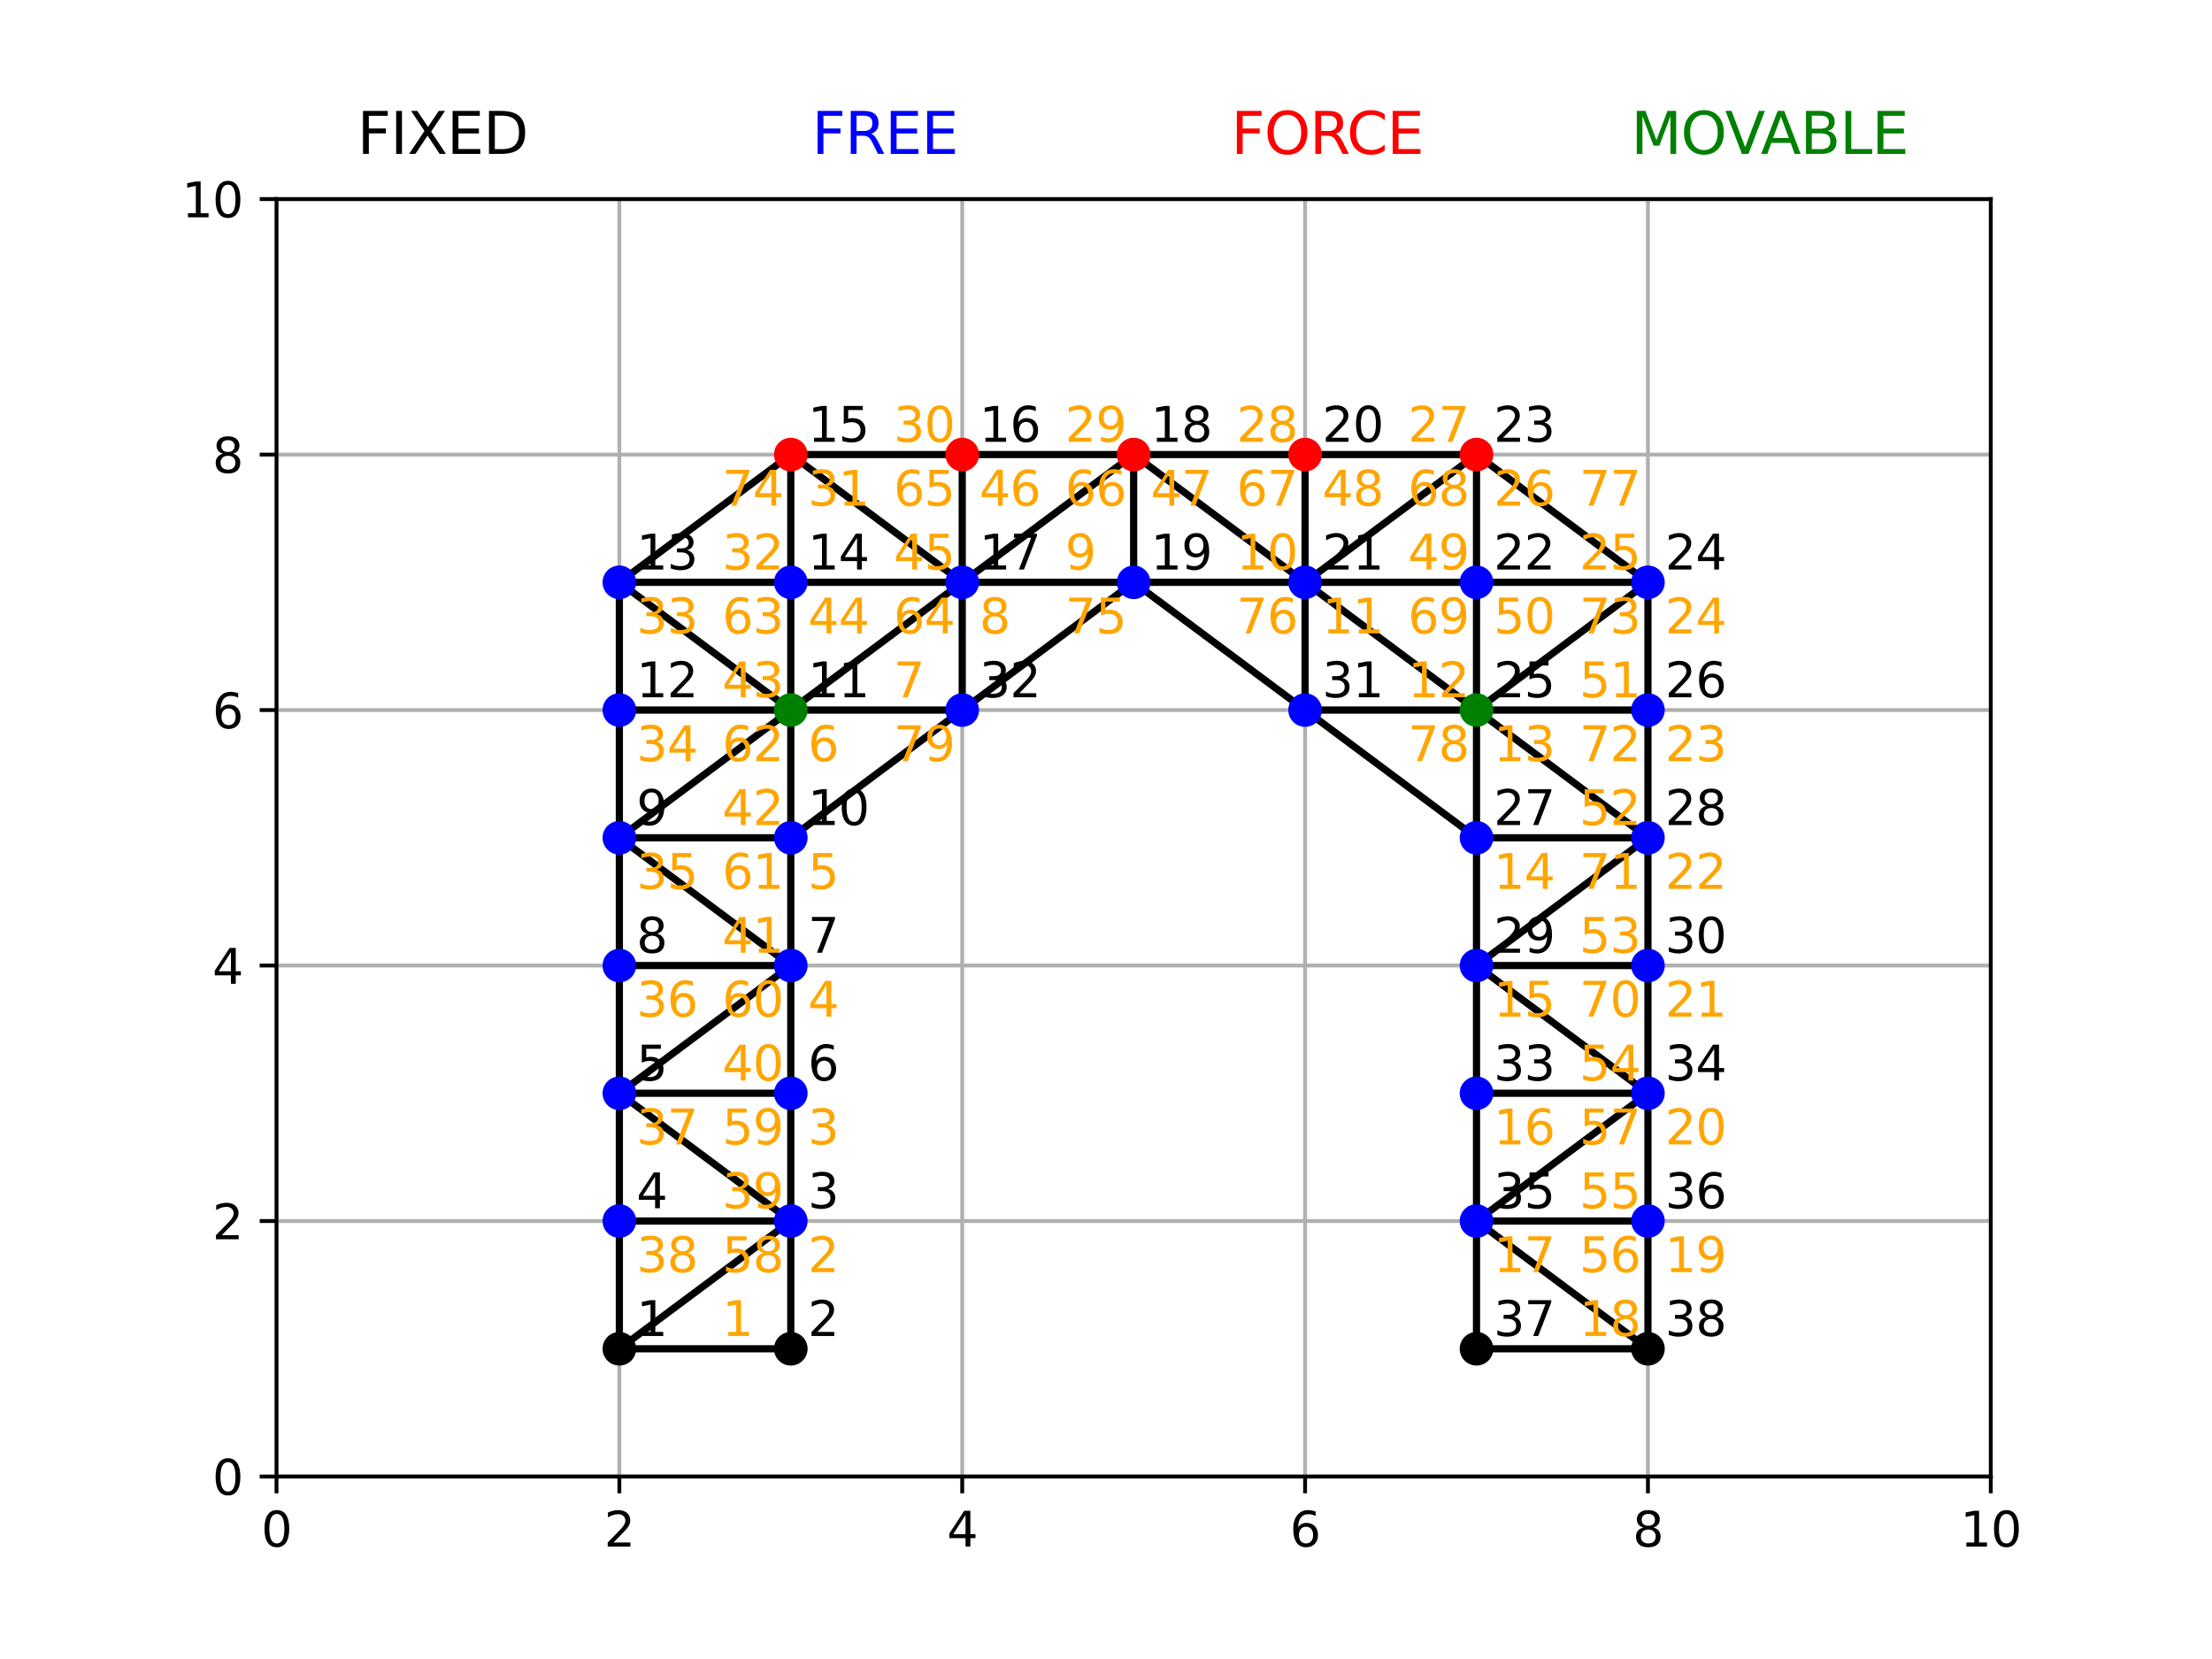 <?xml version="1.0" encoding="utf-8" standalone="no"?>
<!DOCTYPE svg PUBLIC "-//W3C//DTD SVG 1.1//EN"
  "http://www.w3.org/Graphics/SVG/1.1/DTD/svg11.dtd">
<svg xmlns:xlink="http://www.w3.org/1999/xlink" width="460.8pt" height="345.6pt" viewBox="0 0 460.8 345.6" xmlns="http://www.w3.org/2000/svg" version="1.1">
 <defs>
  <style type="text/css">*{stroke-linejoin: round; stroke-linecap: butt}</style>
 </defs>
 <g id="figure_1">
  <g id="patch_1">
   <path d="M 0 345.6 
L 460.8 345.6 
L 460.8 0 
L 0 0 
z
" style="fill: #ffffff"/>
  </g>
  <g id="axes_1">
   <g id="patch_2">
    <path d="M 57.6 307.584 
L 414.72 307.584 
L 414.72 41.472 
L 57.6 41.472 
z
" style="fill: #ffffff"/>
   </g>
   <g id="matplotlib.axis_1">
    <g id="xtick_1">
     <g id="line2d_1">
      <path d="M 57.6 307.584 
L 57.6 41.472 
" clip-path="url(#p0cc4075755)" style="fill: none; stroke: #b0b0b0; stroke-width: 0.8; stroke-linecap: square"/>
     </g>
     <g id="line2d_2">
      <defs>
       <path id="m571a9492a0" d="M 0 0 
L 0 3.5 
" style="stroke: #000000; stroke-width: 0.8"/>
      </defs>
      <g>
       <use xlink:href="#m571a9492a0" x="57.6" y="307.584" style="stroke: #000000; stroke-width: 0.8"/>
      </g>
     </g>
     <g id="text_1">
      <!-- 0 -->
      <g transform="translate(54.419 322.182) scale(0.1 -0.1)">
       <defs>
        <path id="DejaVuSans-30" d="M 2034 4250 
Q 1547 4250 1301 3770 
Q 1056 3291 1056 2328 
Q 1056 1369 1301 889 
Q 1547 409 2034 409 
Q 2525 409 2770 889 
Q 3016 1369 3016 2328 
Q 3016 3291 2770 3770 
Q 2525 4250 2034 4250 
z
M 2034 4750 
Q 2819 4750 3233 4129 
Q 3647 3509 3647 2328 
Q 3647 1150 3233 529 
Q 2819 -91 2034 -91 
Q 1250 -91 836 529 
Q 422 1150 422 2328 
Q 422 3509 836 4129 
Q 1250 4750 2034 4750 
z
" transform="scale(0.016)"/>
       </defs>
       <use xlink:href="#DejaVuSans-30"/>
      </g>
     </g>
    </g>
    <g id="xtick_2">
     <g id="line2d_3">
      <path d="M 129.024 307.584 
L 129.024 41.472 
" clip-path="url(#p0cc4075755)" style="fill: none; stroke: #b0b0b0; stroke-width: 0.8; stroke-linecap: square"/>
     </g>
     <g id="line2d_4">
      <g>
       <use xlink:href="#m571a9492a0" x="129.024" y="307.584" style="stroke: #000000; stroke-width: 0.8"/>
      </g>
     </g>
     <g id="text_2">
      <!-- 2 -->
      <g transform="translate(125.843 322.182) scale(0.1 -0.1)">
       <defs>
        <path id="DejaVuSans-32" d="M 1228 531 
L 3431 531 
L 3431 0 
L 469 0 
L 469 531 
Q 828 903 1448 1529 
Q 2069 2156 2228 2338 
Q 2531 2678 2651 2914 
Q 2772 3150 2772 3378 
Q 2772 3750 2511 3984 
Q 2250 4219 1831 4219 
Q 1534 4219 1204 4116 
Q 875 4013 500 3803 
L 500 4441 
Q 881 4594 1212 4672 
Q 1544 4750 1819 4750 
Q 2544 4750 2975 4387 
Q 3406 4025 3406 3419 
Q 3406 3131 3298 2873 
Q 3191 2616 2906 2266 
Q 2828 2175 2409 1742 
Q 1991 1309 1228 531 
z
" transform="scale(0.016)"/>
       </defs>
       <use xlink:href="#DejaVuSans-32"/>
      </g>
     </g>
    </g>
    <g id="xtick_3">
     <g id="line2d_5">
      <path d="M 200.448 307.584 
L 200.448 41.472 
" clip-path="url(#p0cc4075755)" style="fill: none; stroke: #b0b0b0; stroke-width: 0.8; stroke-linecap: square"/>
     </g>
     <g id="line2d_6">
      <g>
       <use xlink:href="#m571a9492a0" x="200.448" y="307.584" style="stroke: #000000; stroke-width: 0.8"/>
      </g>
     </g>
     <g id="text_3">
      <!-- 4 -->
      <g transform="translate(197.267 322.182) scale(0.1 -0.1)">
       <defs>
        <path id="DejaVuSans-34" d="M 2419 4116 
L 825 1625 
L 2419 1625 
L 2419 4116 
z
M 2253 4666 
L 3047 4666 
L 3047 1625 
L 3713 1625 
L 3713 1100 
L 3047 1100 
L 3047 0 
L 2419 0 
L 2419 1100 
L 313 1100 
L 313 1709 
L 2253 4666 
z
" transform="scale(0.016)"/>
       </defs>
       <use xlink:href="#DejaVuSans-34"/>
      </g>
     </g>
    </g>
    <g id="xtick_4">
     <g id="line2d_7">
      <path d="M 271.872 307.584 
L 271.872 41.472 
" clip-path="url(#p0cc4075755)" style="fill: none; stroke: #b0b0b0; stroke-width: 0.8; stroke-linecap: square"/>
     </g>
     <g id="line2d_8">
      <g>
       <use xlink:href="#m571a9492a0" x="271.872" y="307.584" style="stroke: #000000; stroke-width: 0.8"/>
      </g>
     </g>
     <g id="text_4">
      <!-- 6 -->
      <g transform="translate(268.691 322.182) scale(0.1 -0.1)">
       <defs>
        <path id="DejaVuSans-36" d="M 2113 2584 
Q 1688 2584 1439 2293 
Q 1191 2003 1191 1497 
Q 1191 994 1439 701 
Q 1688 409 2113 409 
Q 2538 409 2786 701 
Q 3034 994 3034 1497 
Q 3034 2003 2786 2293 
Q 2538 2584 2113 2584 
z
M 3366 4563 
L 3366 3988 
Q 3128 4100 2886 4159 
Q 2644 4219 2406 4219 
Q 1781 4219 1451 3797 
Q 1122 3375 1075 2522 
Q 1259 2794 1537 2939 
Q 1816 3084 2150 3084 
Q 2853 3084 3261 2657 
Q 3669 2231 3669 1497 
Q 3669 778 3244 343 
Q 2819 -91 2113 -91 
Q 1303 -91 875 529 
Q 447 1150 447 2328 
Q 447 3434 972 4092 
Q 1497 4750 2381 4750 
Q 2619 4750 2861 4703 
Q 3103 4656 3366 4563 
z
" transform="scale(0.016)"/>
       </defs>
       <use xlink:href="#DejaVuSans-36"/>
      </g>
     </g>
    </g>
    <g id="xtick_5">
     <g id="line2d_9">
      <path d="M 343.296 307.584 
L 343.296 41.472 
" clip-path="url(#p0cc4075755)" style="fill: none; stroke: #b0b0b0; stroke-width: 0.8; stroke-linecap: square"/>
     </g>
     <g id="line2d_10">
      <g>
       <use xlink:href="#m571a9492a0" x="343.296" y="307.584" style="stroke: #000000; stroke-width: 0.8"/>
      </g>
     </g>
     <g id="text_5">
      <!-- 8 -->
      <g transform="translate(340.115 322.182) scale(0.1 -0.1)">
       <defs>
        <path id="DejaVuSans-38" d="M 2034 2216 
Q 1584 2216 1326 1975 
Q 1069 1734 1069 1313 
Q 1069 891 1326 650 
Q 1584 409 2034 409 
Q 2484 409 2743 651 
Q 3003 894 3003 1313 
Q 3003 1734 2745 1975 
Q 2488 2216 2034 2216 
z
M 1403 2484 
Q 997 2584 770 2862 
Q 544 3141 544 3541 
Q 544 4100 942 4425 
Q 1341 4750 2034 4750 
Q 2731 4750 3128 4425 
Q 3525 4100 3525 3541 
Q 3525 3141 3298 2862 
Q 3072 2584 2669 2484 
Q 3125 2378 3379 2068 
Q 3634 1759 3634 1313 
Q 3634 634 3220 271 
Q 2806 -91 2034 -91 
Q 1263 -91 848 271 
Q 434 634 434 1313 
Q 434 1759 690 2068 
Q 947 2378 1403 2484 
z
M 1172 3481 
Q 1172 3119 1398 2916 
Q 1625 2713 2034 2713 
Q 2441 2713 2670 2916 
Q 2900 3119 2900 3481 
Q 2900 3844 2670 4047 
Q 2441 4250 2034 4250 
Q 1625 4250 1398 4047 
Q 1172 3844 1172 3481 
z
" transform="scale(0.016)"/>
       </defs>
       <use xlink:href="#DejaVuSans-38"/>
      </g>
     </g>
    </g>
    <g id="xtick_6">
     <g id="line2d_11">
      <path d="M 414.72 307.584 
L 414.72 41.472 
" clip-path="url(#p0cc4075755)" style="fill: none; stroke: #b0b0b0; stroke-width: 0.8; stroke-linecap: square"/>
     </g>
     <g id="line2d_12">
      <g>
       <use xlink:href="#m571a9492a0" x="414.72" y="307.584" style="stroke: #000000; stroke-width: 0.8"/>
      </g>
     </g>
     <g id="text_6">
      <!-- 10 -->
      <g transform="translate(408.358 322.182) scale(0.1 -0.1)">
       <defs>
        <path id="DejaVuSans-31" d="M 794 531 
L 1825 531 
L 1825 4091 
L 703 3866 
L 703 4441 
L 1819 4666 
L 2450 4666 
L 2450 531 
L 3481 531 
L 3481 0 
L 794 0 
L 794 531 
z
" transform="scale(0.016)"/>
       </defs>
       <use xlink:href="#DejaVuSans-31"/>
       <use xlink:href="#DejaVuSans-30" x="63.623"/>
      </g>
     </g>
    </g>
   </g>
   <g id="matplotlib.axis_2">
    <g id="ytick_1">
     <g id="line2d_13">
      <path d="M 57.6 307.584 
L 414.72 307.584 
" clip-path="url(#p0cc4075755)" style="fill: none; stroke: #b0b0b0; stroke-width: 0.8; stroke-linecap: square"/>
     </g>
     <g id="line2d_14">
      <defs>
       <path id="mddff7a353c" d="M 0 0 
L -3.5 0 
" style="stroke: #000000; stroke-width: 0.8"/>
      </defs>
      <g>
       <use xlink:href="#mddff7a353c" x="57.6" y="307.584" style="stroke: #000000; stroke-width: 0.8"/>
      </g>
     </g>
     <g id="text_7">
      <!-- 0 -->
      <g transform="translate(44.237 311.383) scale(0.1 -0.1)">
       <use xlink:href="#DejaVuSans-30"/>
      </g>
     </g>
    </g>
    <g id="ytick_2">
     <g id="line2d_15">
      <path d="M 57.6 254.362 
L 414.72 254.362 
" clip-path="url(#p0cc4075755)" style="fill: none; stroke: #b0b0b0; stroke-width: 0.8; stroke-linecap: square"/>
     </g>
     <g id="line2d_16">
      <g>
       <use xlink:href="#mddff7a353c" x="57.6" y="254.362" style="stroke: #000000; stroke-width: 0.8"/>
      </g>
     </g>
     <g id="text_8">
      <!-- 2 -->
      <g transform="translate(44.237 258.161) scale(0.1 -0.1)">
       <use xlink:href="#DejaVuSans-32"/>
      </g>
     </g>
    </g>
    <g id="ytick_3">
     <g id="line2d_17">
      <path d="M 57.6 201.139 
L 414.72 201.139 
" clip-path="url(#p0cc4075755)" style="fill: none; stroke: #b0b0b0; stroke-width: 0.8; stroke-linecap: square"/>
     </g>
     <g id="line2d_18">
      <g>
       <use xlink:href="#mddff7a353c" x="57.6" y="201.139" style="stroke: #000000; stroke-width: 0.8"/>
      </g>
     </g>
     <g id="text_9">
      <!-- 4 -->
      <g transform="translate(44.237 204.938) scale(0.1 -0.1)">
       <use xlink:href="#DejaVuSans-34"/>
      </g>
     </g>
    </g>
    <g id="ytick_4">
     <g id="line2d_19">
      <path d="M 57.6 147.917 
L 414.72 147.917 
" clip-path="url(#p0cc4075755)" style="fill: none; stroke: #b0b0b0; stroke-width: 0.8; stroke-linecap: square"/>
     </g>
     <g id="line2d_20">
      <g>
       <use xlink:href="#mddff7a353c" x="57.6" y="147.917" style="stroke: #000000; stroke-width: 0.8"/>
      </g>
     </g>
     <g id="text_10">
      <!-- 6 -->
      <g transform="translate(44.237 151.716) scale(0.1 -0.1)">
       <use xlink:href="#DejaVuSans-36"/>
      </g>
     </g>
    </g>
    <g id="ytick_5">
     <g id="line2d_21">
      <path d="M 57.6 94.694 
L 414.72 94.694 
" clip-path="url(#p0cc4075755)" style="fill: none; stroke: #b0b0b0; stroke-width: 0.8; stroke-linecap: square"/>
     </g>
     <g id="line2d_22">
      <g>
       <use xlink:href="#mddff7a353c" x="57.6" y="94.694" style="stroke: #000000; stroke-width: 0.8"/>
      </g>
     </g>
     <g id="text_11">
      <!-- 8 -->
      <g transform="translate(44.237 98.494) scale(0.1 -0.1)">
       <use xlink:href="#DejaVuSans-38"/>
      </g>
     </g>
    </g>
    <g id="ytick_6">
     <g id="line2d_23">
      <path d="M 57.6 41.472 
L 414.72 41.472 
" clip-path="url(#p0cc4075755)" style="fill: none; stroke: #b0b0b0; stroke-width: 0.8; stroke-linecap: square"/>
     </g>
     <g id="line2d_24">
      <g>
       <use xlink:href="#mddff7a353c" x="57.6" y="41.472" style="stroke: #000000; stroke-width: 0.8"/>
      </g>
     </g>
     <g id="text_12">
      <!-- 10 -->
      <g transform="translate(37.875 45.271) scale(0.1 -0.1)">
       <use xlink:href="#DejaVuSans-31"/>
       <use xlink:href="#DejaVuSans-30" x="63.623"/>
      </g>
     </g>
    </g>
   </g>
   <g id="line2d_25">
    <path d="M 129.024 280.973 
L 164.736 280.973 
" clip-path="url(#p0cc4075755)" style="fill: none; stroke: #000000; stroke-width: 1.5; stroke-linecap: square"/>
   </g>
   <g id="line2d_26">
    <path d="M 164.736 280.973 
L 164.736 254.362 
" clip-path="url(#p0cc4075755)" style="fill: none; stroke: #000000; stroke-width: 1.5; stroke-linecap: square"/>
   </g>
   <g id="line2d_27">
    <path d="M 164.736 254.362 
L 164.736 227.75 
" clip-path="url(#p0cc4075755)" style="fill: none; stroke: #000000; stroke-width: 1.5; stroke-linecap: square"/>
   </g>
   <g id="line2d_28">
    <path d="M 164.736 227.75 
L 164.736 201.139 
" clip-path="url(#p0cc4075755)" style="fill: none; stroke: #000000; stroke-width: 1.5; stroke-linecap: square"/>
   </g>
   <g id="line2d_29">
    <path d="M 164.736 201.139 
L 164.736 174.528 
" clip-path="url(#p0cc4075755)" style="fill: none; stroke: #000000; stroke-width: 1.5; stroke-linecap: square"/>
   </g>
   <g id="line2d_30">
    <path d="M 164.736 174.528 
L 164.736 147.917 
" clip-path="url(#p0cc4075755)" style="fill: none; stroke: #000000; stroke-width: 1.5; stroke-linecap: square"/>
   </g>
   <g id="line2d_31">
    <path d="M 164.736 147.917 
L 200.448 147.917 
" clip-path="url(#p0cc4075755)" style="fill: none; stroke: #000000; stroke-width: 1.5; stroke-linecap: square"/>
   </g>
   <g id="line2d_32">
    <path d="M 200.448 121.306 
L 200.448 147.917 
" clip-path="url(#p0cc4075755)" style="fill: none; stroke: #000000; stroke-width: 1.5; stroke-linecap: square"/>
   </g>
   <g id="line2d_33">
    <path d="M 200.448 121.306 
L 236.16 121.306 
" clip-path="url(#p0cc4075755)" style="fill: none; stroke: #000000; stroke-width: 1.5; stroke-linecap: square"/>
   </g>
   <g id="line2d_34">
    <path d="M 236.16 121.306 
L 271.872 121.306 
" clip-path="url(#p0cc4075755)" style="fill: none; stroke: #000000; stroke-width: 1.5; stroke-linecap: square"/>
   </g>
   <g id="line2d_35">
    <path d="M 271.872 121.306 
L 271.872 147.917 
" clip-path="url(#p0cc4075755)" style="fill: none; stroke: #000000; stroke-width: 1.5; stroke-linecap: square"/>
   </g>
   <g id="line2d_36">
    <path d="M 307.584 147.917 
L 271.872 147.917 
" clip-path="url(#p0cc4075755)" style="fill: none; stroke: #000000; stroke-width: 1.5; stroke-linecap: square"/>
   </g>
   <g id="line2d_37">
    <path d="M 307.584 147.917 
L 307.584 174.528 
" clip-path="url(#p0cc4075755)" style="fill: none; stroke: #000000; stroke-width: 1.5; stroke-linecap: square"/>
   </g>
   <g id="line2d_38">
    <path d="M 307.584 174.528 
L 307.584 201.139 
" clip-path="url(#p0cc4075755)" style="fill: none; stroke: #000000; stroke-width: 1.5; stroke-linecap: square"/>
   </g>
   <g id="line2d_39">
    <path d="M 307.584 201.139 
L 307.584 227.75 
" clip-path="url(#p0cc4075755)" style="fill: none; stroke: #000000; stroke-width: 1.5; stroke-linecap: square"/>
   </g>
   <g id="line2d_40">
    <path d="M 307.584 227.75 
L 307.584 254.362 
" clip-path="url(#p0cc4075755)" style="fill: none; stroke: #000000; stroke-width: 1.5; stroke-linecap: square"/>
   </g>
   <g id="line2d_41">
    <path d="M 307.584 254.362 
L 307.584 280.973 
" clip-path="url(#p0cc4075755)" style="fill: none; stroke: #000000; stroke-width: 1.5; stroke-linecap: square"/>
   </g>
   <g id="line2d_42">
    <path d="M 307.584 280.973 
L 343.296 280.973 
" clip-path="url(#p0cc4075755)" style="fill: none; stroke: #000000; stroke-width: 1.5; stroke-linecap: square"/>
   </g>
   <g id="line2d_43">
    <path d="M 343.296 254.362 
L 343.296 280.973 
" clip-path="url(#p0cc4075755)" style="fill: none; stroke: #000000; stroke-width: 1.5; stroke-linecap: square"/>
   </g>
   <g id="line2d_44">
    <path d="M 343.296 227.75 
L 343.296 254.362 
" clip-path="url(#p0cc4075755)" style="fill: none; stroke: #000000; stroke-width: 1.5; stroke-linecap: square"/>
   </g>
   <g id="line2d_45">
    <path d="M 343.296 201.139 
L 343.296 227.75 
" clip-path="url(#p0cc4075755)" style="fill: none; stroke: #000000; stroke-width: 1.5; stroke-linecap: square"/>
   </g>
   <g id="line2d_46">
    <path d="M 343.296 174.528 
L 343.296 201.139 
" clip-path="url(#p0cc4075755)" style="fill: none; stroke: #000000; stroke-width: 1.5; stroke-linecap: square"/>
   </g>
   <g id="line2d_47">
    <path d="M 343.296 147.917 
L 343.296 174.528 
" clip-path="url(#p0cc4075755)" style="fill: none; stroke: #000000; stroke-width: 1.5; stroke-linecap: square"/>
   </g>
   <g id="line2d_48">
    <path d="M 343.296 121.306 
L 343.296 147.917 
" clip-path="url(#p0cc4075755)" style="fill: none; stroke: #000000; stroke-width: 1.5; stroke-linecap: square"/>
   </g>
   <g id="line2d_49">
    <path d="M 307.584 121.306 
L 343.296 121.306 
" clip-path="url(#p0cc4075755)" style="fill: none; stroke: #000000; stroke-width: 1.5; stroke-linecap: square"/>
   </g>
   <g id="line2d_50">
    <path d="M 307.584 121.306 
L 307.584 94.694 
" clip-path="url(#p0cc4075755)" style="fill: none; stroke: #000000; stroke-width: 1.5; stroke-linecap: square"/>
   </g>
   <g id="line2d_51">
    <path d="M 271.872 94.694 
L 307.584 94.694 
" clip-path="url(#p0cc4075755)" style="fill: none; stroke: #000000; stroke-width: 1.5; stroke-linecap: square"/>
   </g>
   <g id="line2d_52">
    <path d="M 236.16 94.694 
L 271.872 94.694 
" clip-path="url(#p0cc4075755)" style="fill: none; stroke: #000000; stroke-width: 1.5; stroke-linecap: square"/>
   </g>
   <g id="line2d_53">
    <path d="M 200.448 94.694 
L 236.16 94.694 
" clip-path="url(#p0cc4075755)" style="fill: none; stroke: #000000; stroke-width: 1.5; stroke-linecap: square"/>
   </g>
   <g id="line2d_54">
    <path d="M 164.736 94.694 
L 200.448 94.694 
" clip-path="url(#p0cc4075755)" style="fill: none; stroke: #000000; stroke-width: 1.5; stroke-linecap: square"/>
   </g>
   <g id="line2d_55">
    <path d="M 164.736 121.306 
L 164.736 94.694 
" clip-path="url(#p0cc4075755)" style="fill: none; stroke: #000000; stroke-width: 1.5; stroke-linecap: square"/>
   </g>
   <g id="line2d_56">
    <path d="M 129.024 121.306 
L 164.736 121.306 
" clip-path="url(#p0cc4075755)" style="fill: none; stroke: #000000; stroke-width: 1.5; stroke-linecap: square"/>
   </g>
   <g id="line2d_57">
    <path d="M 129.024 147.917 
L 129.024 121.306 
" clip-path="url(#p0cc4075755)" style="fill: none; stroke: #000000; stroke-width: 1.5; stroke-linecap: square"/>
   </g>
   <g id="line2d_58">
    <path d="M 129.024 174.528 
L 129.024 147.917 
" clip-path="url(#p0cc4075755)" style="fill: none; stroke: #000000; stroke-width: 1.5; stroke-linecap: square"/>
   </g>
   <g id="line2d_59">
    <path d="M 129.024 201.139 
L 129.024 174.528 
" clip-path="url(#p0cc4075755)" style="fill: none; stroke: #000000; stroke-width: 1.5; stroke-linecap: square"/>
   </g>
   <g id="line2d_60">
    <path d="M 129.024 227.75 
L 129.024 201.139 
" clip-path="url(#p0cc4075755)" style="fill: none; stroke: #000000; stroke-width: 1.5; stroke-linecap: square"/>
   </g>
   <g id="line2d_61">
    <path d="M 129.024 254.362 
L 129.024 227.75 
" clip-path="url(#p0cc4075755)" style="fill: none; stroke: #000000; stroke-width: 1.5; stroke-linecap: square"/>
   </g>
   <g id="line2d_62">
    <path d="M 129.024 280.973 
L 129.024 254.362 
" clip-path="url(#p0cc4075755)" style="fill: none; stroke: #000000; stroke-width: 1.5; stroke-linecap: square"/>
   </g>
   <g id="line2d_63">
    <path d="M 164.736 254.362 
L 129.024 254.362 
" clip-path="url(#p0cc4075755)" style="fill: none; stroke: #000000; stroke-width: 1.5; stroke-linecap: square"/>
   </g>
   <g id="line2d_64">
    <path d="M 129.024 227.75 
L 164.736 227.75 
" clip-path="url(#p0cc4075755)" style="fill: none; stroke: #000000; stroke-width: 1.5; stroke-linecap: square"/>
   </g>
   <g id="line2d_65">
    <path d="M 164.736 201.139 
L 129.024 201.139 
" clip-path="url(#p0cc4075755)" style="fill: none; stroke: #000000; stroke-width: 1.5; stroke-linecap: square"/>
   </g>
   <g id="line2d_66">
    <path d="M 129.024 174.528 
L 164.736 174.528 
" clip-path="url(#p0cc4075755)" style="fill: none; stroke: #000000; stroke-width: 1.5; stroke-linecap: square"/>
   </g>
   <g id="line2d_67">
    <path d="M 164.736 147.917 
L 129.024 147.917 
" clip-path="url(#p0cc4075755)" style="fill: none; stroke: #000000; stroke-width: 1.5; stroke-linecap: square"/>
   </g>
   <g id="line2d_68">
    <path d="M 164.736 147.917 
L 164.736 121.306 
" clip-path="url(#p0cc4075755)" style="fill: none; stroke: #000000; stroke-width: 1.5; stroke-linecap: square"/>
   </g>
   <g id="line2d_69">
    <path d="M 164.736 121.306 
L 200.448 121.306 
" clip-path="url(#p0cc4075755)" style="fill: none; stroke: #000000; stroke-width: 1.5; stroke-linecap: square"/>
   </g>
   <g id="line2d_70">
    <path d="M 200.448 94.694 
L 200.448 121.306 
" clip-path="url(#p0cc4075755)" style="fill: none; stroke: #000000; stroke-width: 1.5; stroke-linecap: square"/>
   </g>
   <g id="line2d_71">
    <path d="M 236.16 94.694 
L 236.16 121.306 
" clip-path="url(#p0cc4075755)" style="fill: none; stroke: #000000; stroke-width: 1.5; stroke-linecap: square"/>
   </g>
   <g id="line2d_72">
    <path d="M 271.872 94.694 
L 271.872 121.306 
" clip-path="url(#p0cc4075755)" style="fill: none; stroke: #000000; stroke-width: 1.5; stroke-linecap: square"/>
   </g>
   <g id="line2d_73">
    <path d="M 271.872 121.306 
L 307.584 121.306 
" clip-path="url(#p0cc4075755)" style="fill: none; stroke: #000000; stroke-width: 1.5; stroke-linecap: square"/>
   </g>
   <g id="line2d_74">
    <path d="M 307.584 121.306 
L 307.584 147.917 
" clip-path="url(#p0cc4075755)" style="fill: none; stroke: #000000; stroke-width: 1.5; stroke-linecap: square"/>
   </g>
   <g id="line2d_75">
    <path d="M 307.584 147.917 
L 343.296 147.917 
" clip-path="url(#p0cc4075755)" style="fill: none; stroke: #000000; stroke-width: 1.5; stroke-linecap: square"/>
   </g>
   <g id="line2d_76">
    <path d="M 307.584 174.528 
L 343.296 174.528 
" clip-path="url(#p0cc4075755)" style="fill: none; stroke: #000000; stroke-width: 1.5; stroke-linecap: square"/>
   </g>
   <g id="line2d_77">
    <path d="M 307.584 201.139 
L 343.296 201.139 
" clip-path="url(#p0cc4075755)" style="fill: none; stroke: #000000; stroke-width: 1.5; stroke-linecap: square"/>
   </g>
   <g id="line2d_78">
    <path d="M 307.584 227.75 
L 343.296 227.75 
" clip-path="url(#p0cc4075755)" style="fill: none; stroke: #000000; stroke-width: 1.5; stroke-linecap: square"/>
   </g>
   <g id="line2d_79">
    <path d="M 307.584 254.362 
L 343.296 254.362 
" clip-path="url(#p0cc4075755)" style="fill: none; stroke: #000000; stroke-width: 1.5; stroke-linecap: square"/>
   </g>
   <g id="line2d_80">
    <path d="M 307.584 254.362 
L 343.296 280.973 
" clip-path="url(#p0cc4075755)" style="fill: none; stroke: #000000; stroke-width: 1.5; stroke-linecap: square"/>
   </g>
   <g id="line2d_81">
    <path d="M 343.296 227.75 
L 307.584 254.362 
" clip-path="url(#p0cc4075755)" style="fill: none; stroke: #000000; stroke-width: 1.5; stroke-linecap: square"/>
   </g>
   <g id="line2d_82">
    <path d="M 129.024 280.973 
L 164.736 254.362 
" clip-path="url(#p0cc4075755)" style="fill: none; stroke: #000000; stroke-width: 1.5; stroke-linecap: square"/>
   </g>
   <g id="line2d_83">
    <path d="M 164.736 254.362 
L 129.024 227.75 
" clip-path="url(#p0cc4075755)" style="fill: none; stroke: #000000; stroke-width: 1.5; stroke-linecap: square"/>
   </g>
   <g id="line2d_84">
    <path d="M 129.024 227.75 
L 164.736 201.139 
" clip-path="url(#p0cc4075755)" style="fill: none; stroke: #000000; stroke-width: 1.5; stroke-linecap: square"/>
   </g>
   <g id="line2d_85">
    <path d="M 164.736 201.139 
L 129.024 174.528 
" clip-path="url(#p0cc4075755)" style="fill: none; stroke: #000000; stroke-width: 1.5; stroke-linecap: square"/>
   </g>
   <g id="line2d_86">
    <path d="M 129.024 174.528 
L 164.736 147.917 
" clip-path="url(#p0cc4075755)" style="fill: none; stroke: #000000; stroke-width: 1.5; stroke-linecap: square"/>
   </g>
   <g id="line2d_87">
    <path d="M 164.736 147.917 
L 129.024 121.306 
" clip-path="url(#p0cc4075755)" style="fill: none; stroke: #000000; stroke-width: 1.5; stroke-linecap: square"/>
   </g>
   <g id="line2d_88">
    <path d="M 164.736 147.917 
L 200.448 121.306 
" clip-path="url(#p0cc4075755)" style="fill: none; stroke: #000000; stroke-width: 1.5; stroke-linecap: square"/>
   </g>
   <g id="line2d_89">
    <path d="M 164.736 94.694 
L 200.448 121.306 
" clip-path="url(#p0cc4075755)" style="fill: none; stroke: #000000; stroke-width: 1.5; stroke-linecap: square"/>
   </g>
   <g id="line2d_90">
    <path d="M 200.448 121.306 
L 236.16 94.694 
" clip-path="url(#p0cc4075755)" style="fill: none; stroke: #000000; stroke-width: 1.5; stroke-linecap: square"/>
   </g>
   <g id="line2d_91">
    <path d="M 236.16 94.694 
L 271.872 121.306 
" clip-path="url(#p0cc4075755)" style="fill: none; stroke: #000000; stroke-width: 1.5; stroke-linecap: square"/>
   </g>
   <g id="line2d_92">
    <path d="M 271.872 121.306 
L 307.584 94.694 
" clip-path="url(#p0cc4075755)" style="fill: none; stroke: #000000; stroke-width: 1.5; stroke-linecap: square"/>
   </g>
   <g id="line2d_93">
    <path d="M 271.872 121.306 
L 307.584 147.917 
" clip-path="url(#p0cc4075755)" style="fill: none; stroke: #000000; stroke-width: 1.5; stroke-linecap: square"/>
   </g>
   <g id="line2d_94">
    <path d="M 307.584 201.139 
L 343.296 227.75 
" clip-path="url(#p0cc4075755)" style="fill: none; stroke: #000000; stroke-width: 1.5; stroke-linecap: square"/>
   </g>
   <g id="line2d_95">
    <path d="M 343.296 174.528 
L 307.584 201.139 
" clip-path="url(#p0cc4075755)" style="fill: none; stroke: #000000; stroke-width: 1.5; stroke-linecap: square"/>
   </g>
   <g id="line2d_96">
    <path d="M 307.584 147.917 
L 343.296 174.528 
" clip-path="url(#p0cc4075755)" style="fill: none; stroke: #000000; stroke-width: 1.5; stroke-linecap: square"/>
   </g>
   <g id="line2d_97">
    <path d="M 343.296 121.306 
L 307.584 147.917 
" clip-path="url(#p0cc4075755)" style="fill: none; stroke: #000000; stroke-width: 1.5; stroke-linecap: square"/>
   </g>
   <g id="line2d_98">
    <path d="M 129.024 121.306 
L 164.736 94.694 
" clip-path="url(#p0cc4075755)" style="fill: none; stroke: #000000; stroke-width: 1.5; stroke-linecap: square"/>
   </g>
   <g id="line2d_99">
    <path d="M 236.16 121.306 
L 200.448 147.917 
" clip-path="url(#p0cc4075755)" style="fill: none; stroke: #000000; stroke-width: 1.5; stroke-linecap: square"/>
   </g>
   <g id="line2d_100">
    <path d="M 236.16 121.306 
L 271.872 147.917 
" clip-path="url(#p0cc4075755)" style="fill: none; stroke: #000000; stroke-width: 1.5; stroke-linecap: square"/>
   </g>
   <g id="line2d_101">
    <path d="M 307.584 94.694 
L 343.296 121.306 
" clip-path="url(#p0cc4075755)" style="fill: none; stroke: #000000; stroke-width: 1.5; stroke-linecap: square"/>
   </g>
   <g id="line2d_102">
    <path d="M 307.584 174.528 
L 271.872 147.917 
" clip-path="url(#p0cc4075755)" style="fill: none; stroke: #000000; stroke-width: 1.5; stroke-linecap: square"/>
   </g>
   <g id="line2d_103">
    <path d="M 164.736 174.528 
L 200.448 147.917 
" clip-path="url(#p0cc4075755)" style="fill: none; stroke: #000000; stroke-width: 1.5; stroke-linecap: square"/>
   </g>
   <g id="line2d_104">
    <path d="M 129.024 280.973 
" clip-path="url(#p0cc4075755)" style="fill: none; stroke: #000000; stroke-width: 1.5; stroke-linecap: square"/>
    <defs>
     <path id="m68b7804f31" d="M 0 3 
C 0.796 3 1.559 2.684 2.121 2.121 
C 2.684 1.559 3 0.796 3 0 
C 3 -0.796 2.684 -1.559 2.121 -2.121 
C 1.559 -2.684 0.796 -3 0 -3 
C -0.796 -3 -1.559 -2.684 -2.121 -2.121 
C -2.684 -1.559 -3 -0.796 -3 0 
C -3 0.796 -2.684 1.559 -2.121 2.121 
C -1.559 2.684 -0.796 3 0 3 
z
" style="stroke: #000000"/>
    </defs>
    <g clip-path="url(#p0cc4075755)">
     <use xlink:href="#m68b7804f31" x="129.024" y="280.973" style="stroke: #000000"/>
    </g>
   </g>
   <g id="line2d_105">
    <path d="M 164.736 280.973 
" clip-path="url(#p0cc4075755)" style="fill: none; stroke: #000000; stroke-width: 1.5; stroke-linecap: square"/>
    <g clip-path="url(#p0cc4075755)">
     <use xlink:href="#m68b7804f31" x="164.736" y="280.973" style="stroke: #000000"/>
    </g>
   </g>
   <g id="line2d_106">
    <path d="M 164.736 254.362 
" clip-path="url(#p0cc4075755)" style="fill: none; stroke: #0000ff; stroke-width: 1.5; stroke-linecap: square"/>
    <defs>
     <path id="m46d172bace" d="M 0 3 
C 0.796 3 1.559 2.684 2.121 2.121 
C 2.684 1.559 3 0.796 3 0 
C 3 -0.796 2.684 -1.559 2.121 -2.121 
C 1.559 -2.684 0.796 -3 0 -3 
C -0.796 -3 -1.559 -2.684 -2.121 -2.121 
C -2.684 -1.559 -3 -0.796 -3 0 
C -3 0.796 -2.684 1.559 -2.121 2.121 
C -1.559 2.684 -0.796 3 0 3 
z
" style="stroke: #0000ff"/>
    </defs>
    <g clip-path="url(#p0cc4075755)">
     <use xlink:href="#m46d172bace" x="164.736" y="254.362" style="fill: #0000ff; stroke: #0000ff"/>
    </g>
   </g>
   <g id="line2d_107">
    <path d="M 129.024 254.362 
" clip-path="url(#p0cc4075755)" style="fill: none; stroke: #0000ff; stroke-width: 1.5; stroke-linecap: square"/>
    <g clip-path="url(#p0cc4075755)">
     <use xlink:href="#m46d172bace" x="129.024" y="254.362" style="fill: #0000ff; stroke: #0000ff"/>
    </g>
   </g>
   <g id="line2d_108">
    <path d="M 129.024 227.75 
" clip-path="url(#p0cc4075755)" style="fill: none; stroke: #0000ff; stroke-width: 1.5; stroke-linecap: square"/>
    <g clip-path="url(#p0cc4075755)">
     <use xlink:href="#m46d172bace" x="129.024" y="227.75" style="fill: #0000ff; stroke: #0000ff"/>
    </g>
   </g>
   <g id="line2d_109">
    <path d="M 164.736 227.75 
" clip-path="url(#p0cc4075755)" style="fill: none; stroke: #0000ff; stroke-width: 1.5; stroke-linecap: square"/>
    <g clip-path="url(#p0cc4075755)">
     <use xlink:href="#m46d172bace" x="164.736" y="227.75" style="fill: #0000ff; stroke: #0000ff"/>
    </g>
   </g>
   <g id="line2d_110">
    <path d="M 164.736 201.139 
" clip-path="url(#p0cc4075755)" style="fill: none; stroke: #0000ff; stroke-width: 1.5; stroke-linecap: square"/>
    <g clip-path="url(#p0cc4075755)">
     <use xlink:href="#m46d172bace" x="164.736" y="201.139" style="fill: #0000ff; stroke: #0000ff"/>
    </g>
   </g>
   <g id="line2d_111">
    <path d="M 129.024 201.139 
" clip-path="url(#p0cc4075755)" style="fill: none; stroke: #0000ff; stroke-width: 1.5; stroke-linecap: square"/>
    <g clip-path="url(#p0cc4075755)">
     <use xlink:href="#m46d172bace" x="129.024" y="201.139" style="fill: #0000ff; stroke: #0000ff"/>
    </g>
   </g>
   <g id="line2d_112">
    <path d="M 129.024 174.528 
" clip-path="url(#p0cc4075755)" style="fill: none; stroke: #0000ff; stroke-width: 1.5; stroke-linecap: square"/>
    <g clip-path="url(#p0cc4075755)">
     <use xlink:href="#m46d172bace" x="129.024" y="174.528" style="fill: #0000ff; stroke: #0000ff"/>
    </g>
   </g>
   <g id="line2d_113">
    <path d="M 164.736 174.528 
" clip-path="url(#p0cc4075755)" style="fill: none; stroke: #0000ff; stroke-width: 1.5; stroke-linecap: square"/>
    <g clip-path="url(#p0cc4075755)">
     <use xlink:href="#m46d172bace" x="164.736" y="174.528" style="fill: #0000ff; stroke: #0000ff"/>
    </g>
   </g>
   <g id="line2d_114">
    <path d="M 164.736 147.917 
" clip-path="url(#p0cc4075755)" style="fill: none; stroke: #008000; stroke-width: 1.5; stroke-linecap: square"/>
    <defs>
     <path id="m0c6282ea60" d="M 0 3 
C 0.796 3 1.559 2.684 2.121 2.121 
C 2.684 1.559 3 0.796 3 0 
C 3 -0.796 2.684 -1.559 2.121 -2.121 
C 1.559 -2.684 0.796 -3 0 -3 
C -0.796 -3 -1.559 -2.684 -2.121 -2.121 
C -2.684 -1.559 -3 -0.796 -3 0 
C -3 0.796 -2.684 1.559 -2.121 2.121 
C -1.559 2.684 -0.796 3 0 3 
z
" style="stroke: #008000"/>
    </defs>
    <g clip-path="url(#p0cc4075755)">
     <use xlink:href="#m0c6282ea60" x="164.736" y="147.917" style="fill: #008000; stroke: #008000"/>
    </g>
   </g>
   <g id="line2d_115">
    <path d="M 129.024 147.917 
" clip-path="url(#p0cc4075755)" style="fill: none; stroke: #0000ff; stroke-width: 1.5; stroke-linecap: square"/>
    <g clip-path="url(#p0cc4075755)">
     <use xlink:href="#m46d172bace" x="129.024" y="147.917" style="fill: #0000ff; stroke: #0000ff"/>
    </g>
   </g>
   <g id="line2d_116">
    <path d="M 129.024 121.306 
" clip-path="url(#p0cc4075755)" style="fill: none; stroke: #0000ff; stroke-width: 1.5; stroke-linecap: square"/>
    <g clip-path="url(#p0cc4075755)">
     <use xlink:href="#m46d172bace" x="129.024" y="121.306" style="fill: #0000ff; stroke: #0000ff"/>
    </g>
   </g>
   <g id="line2d_117">
    <path d="M 164.736 121.306 
" clip-path="url(#p0cc4075755)" style="fill: none; stroke: #0000ff; stroke-width: 1.5; stroke-linecap: square"/>
    <g clip-path="url(#p0cc4075755)">
     <use xlink:href="#m46d172bace" x="164.736" y="121.306" style="fill: #0000ff; stroke: #0000ff"/>
    </g>
   </g>
   <g id="line2d_118">
    <path d="M 164.736 94.694 
" clip-path="url(#p0cc4075755)" style="fill: none; stroke: #ff0000; stroke-width: 1.5; stroke-linecap: square"/>
    <defs>
     <path id="mccc5a617c7" d="M 0 3 
C 0.796 3 1.559 2.684 2.121 2.121 
C 2.684 1.559 3 0.796 3 0 
C 3 -0.796 2.684 -1.559 2.121 -2.121 
C 1.559 -2.684 0.796 -3 0 -3 
C -0.796 -3 -1.559 -2.684 -2.121 -2.121 
C -2.684 -1.559 -3 -0.796 -3 0 
C -3 0.796 -2.684 1.559 -2.121 2.121 
C -1.559 2.684 -0.796 3 0 3 
z
" style="stroke: #ff0000"/>
    </defs>
    <g clip-path="url(#p0cc4075755)">
     <use xlink:href="#mccc5a617c7" x="164.736" y="94.694" style="fill: #ff0000; stroke: #ff0000"/>
    </g>
   </g>
   <g id="line2d_119">
    <path d="M 200.448 94.694 
" clip-path="url(#p0cc4075755)" style="fill: none; stroke: #ff0000; stroke-width: 1.5; stroke-linecap: square"/>
    <g clip-path="url(#p0cc4075755)">
     <use xlink:href="#mccc5a617c7" x="200.448" y="94.694" style="fill: #ff0000; stroke: #ff0000"/>
    </g>
   </g>
   <g id="line2d_120">
    <path d="M 200.448 121.306 
" clip-path="url(#p0cc4075755)" style="fill: none; stroke: #0000ff; stroke-width: 1.5; stroke-linecap: square"/>
    <g clip-path="url(#p0cc4075755)">
     <use xlink:href="#m46d172bace" x="200.448" y="121.306" style="fill: #0000ff; stroke: #0000ff"/>
    </g>
   </g>
   <g id="line2d_121">
    <path d="M 236.16 94.694 
" clip-path="url(#p0cc4075755)" style="fill: none; stroke: #ff0000; stroke-width: 1.5; stroke-linecap: square"/>
    <g clip-path="url(#p0cc4075755)">
     <use xlink:href="#mccc5a617c7" x="236.16" y="94.694" style="fill: #ff0000; stroke: #ff0000"/>
    </g>
   </g>
   <g id="line2d_122">
    <path d="M 236.16 121.306 
" clip-path="url(#p0cc4075755)" style="fill: none; stroke: #0000ff; stroke-width: 1.5; stroke-linecap: square"/>
    <g clip-path="url(#p0cc4075755)">
     <use xlink:href="#m46d172bace" x="236.16" y="121.306" style="fill: #0000ff; stroke: #0000ff"/>
    </g>
   </g>
   <g id="line2d_123">
    <path d="M 271.872 94.694 
" clip-path="url(#p0cc4075755)" style="fill: none; stroke: #ff0000; stroke-width: 1.5; stroke-linecap: square"/>
    <g clip-path="url(#p0cc4075755)">
     <use xlink:href="#mccc5a617c7" x="271.872" y="94.694" style="fill: #ff0000; stroke: #ff0000"/>
    </g>
   </g>
   <g id="line2d_124">
    <path d="M 271.872 121.306 
" clip-path="url(#p0cc4075755)" style="fill: none; stroke: #0000ff; stroke-width: 1.5; stroke-linecap: square"/>
    <g clip-path="url(#p0cc4075755)">
     <use xlink:href="#m46d172bace" x="271.872" y="121.306" style="fill: #0000ff; stroke: #0000ff"/>
    </g>
   </g>
   <g id="line2d_125">
    <path d="M 307.584 121.306 
" clip-path="url(#p0cc4075755)" style="fill: none; stroke: #0000ff; stroke-width: 1.5; stroke-linecap: square"/>
    <g clip-path="url(#p0cc4075755)">
     <use xlink:href="#m46d172bace" x="307.584" y="121.306" style="fill: #0000ff; stroke: #0000ff"/>
    </g>
   </g>
   <g id="line2d_126">
    <path d="M 307.584 94.694 
" clip-path="url(#p0cc4075755)" style="fill: none; stroke: #ff0000; stroke-width: 1.5; stroke-linecap: square"/>
    <g clip-path="url(#p0cc4075755)">
     <use xlink:href="#mccc5a617c7" x="307.584" y="94.694" style="fill: #ff0000; stroke: #ff0000"/>
    </g>
   </g>
   <g id="line2d_127">
    <path d="M 343.296 121.306 
" clip-path="url(#p0cc4075755)" style="fill: none; stroke: #0000ff; stroke-width: 1.5; stroke-linecap: square"/>
    <g clip-path="url(#p0cc4075755)">
     <use xlink:href="#m46d172bace" x="343.296" y="121.306" style="fill: #0000ff; stroke: #0000ff"/>
    </g>
   </g>
   <g id="line2d_128">
    <path d="M 307.584 147.917 
" clip-path="url(#p0cc4075755)" style="fill: none; stroke: #008000; stroke-width: 1.5; stroke-linecap: square"/>
    <g clip-path="url(#p0cc4075755)">
     <use xlink:href="#m0c6282ea60" x="307.584" y="147.917" style="fill: #008000; stroke: #008000"/>
    </g>
   </g>
   <g id="line2d_129">
    <path d="M 343.296 147.917 
" clip-path="url(#p0cc4075755)" style="fill: none; stroke: #0000ff; stroke-width: 1.5; stroke-linecap: square"/>
    <g clip-path="url(#p0cc4075755)">
     <use xlink:href="#m46d172bace" x="343.296" y="147.917" style="fill: #0000ff; stroke: #0000ff"/>
    </g>
   </g>
   <g id="line2d_130">
    <path d="M 307.584 174.528 
" clip-path="url(#p0cc4075755)" style="fill: none; stroke: #0000ff; stroke-width: 1.5; stroke-linecap: square"/>
    <g clip-path="url(#p0cc4075755)">
     <use xlink:href="#m46d172bace" x="307.584" y="174.528" style="fill: #0000ff; stroke: #0000ff"/>
    </g>
   </g>
   <g id="line2d_131">
    <path d="M 343.296 174.528 
" clip-path="url(#p0cc4075755)" style="fill: none; stroke: #0000ff; stroke-width: 1.5; stroke-linecap: square"/>
    <g clip-path="url(#p0cc4075755)">
     <use xlink:href="#m46d172bace" x="343.296" y="174.528" style="fill: #0000ff; stroke: #0000ff"/>
    </g>
   </g>
   <g id="line2d_132">
    <path d="M 307.584 201.139 
" clip-path="url(#p0cc4075755)" style="fill: none; stroke: #0000ff; stroke-width: 1.5; stroke-linecap: square"/>
    <g clip-path="url(#p0cc4075755)">
     <use xlink:href="#m46d172bace" x="307.584" y="201.139" style="fill: #0000ff; stroke: #0000ff"/>
    </g>
   </g>
   <g id="line2d_133">
    <path d="M 343.296 201.139 
" clip-path="url(#p0cc4075755)" style="fill: none; stroke: #0000ff; stroke-width: 1.5; stroke-linecap: square"/>
    <g clip-path="url(#p0cc4075755)">
     <use xlink:href="#m46d172bace" x="343.296" y="201.139" style="fill: #0000ff; stroke: #0000ff"/>
    </g>
   </g>
   <g id="line2d_134">
    <path d="M 271.872 147.917 
" clip-path="url(#p0cc4075755)" style="fill: none; stroke: #0000ff; stroke-width: 1.5; stroke-linecap: square"/>
    <g clip-path="url(#p0cc4075755)">
     <use xlink:href="#m46d172bace" x="271.872" y="147.917" style="fill: #0000ff; stroke: #0000ff"/>
    </g>
   </g>
   <g id="line2d_135">
    <path d="M 200.448 147.917 
" clip-path="url(#p0cc4075755)" style="fill: none; stroke: #0000ff; stroke-width: 1.5; stroke-linecap: square"/>
    <g clip-path="url(#p0cc4075755)">
     <use xlink:href="#m46d172bace" x="200.448" y="147.917" style="fill: #0000ff; stroke: #0000ff"/>
    </g>
   </g>
   <g id="line2d_136">
    <path d="M 307.584 227.75 
" clip-path="url(#p0cc4075755)" style="fill: none; stroke: #0000ff; stroke-width: 1.5; stroke-linecap: square"/>
    <g clip-path="url(#p0cc4075755)">
     <use xlink:href="#m46d172bace" x="307.584" y="227.75" style="fill: #0000ff; stroke: #0000ff"/>
    </g>
   </g>
   <g id="line2d_137">
    <path d="M 343.296 227.75 
" clip-path="url(#p0cc4075755)" style="fill: none; stroke: #0000ff; stroke-width: 1.5; stroke-linecap: square"/>
    <g clip-path="url(#p0cc4075755)">
     <use xlink:href="#m46d172bace" x="343.296" y="227.75" style="fill: #0000ff; stroke: #0000ff"/>
    </g>
   </g>
   <g id="line2d_138">
    <path d="M 307.584 254.362 
" clip-path="url(#p0cc4075755)" style="fill: none; stroke: #0000ff; stroke-width: 1.5; stroke-linecap: square"/>
    <g clip-path="url(#p0cc4075755)">
     <use xlink:href="#m46d172bace" x="307.584" y="254.362" style="fill: #0000ff; stroke: #0000ff"/>
    </g>
   </g>
   <g id="line2d_139">
    <path d="M 343.296 254.362 
" clip-path="url(#p0cc4075755)" style="fill: none; stroke: #0000ff; stroke-width: 1.5; stroke-linecap: square"/>
    <g clip-path="url(#p0cc4075755)">
     <use xlink:href="#m46d172bace" x="343.296" y="254.362" style="fill: #0000ff; stroke: #0000ff"/>
    </g>
   </g>
   <g id="line2d_140">
    <path d="M 307.584 280.973 
" clip-path="url(#p0cc4075755)" style="fill: none; stroke: #000000; stroke-width: 1.5; stroke-linecap: square"/>
    <g clip-path="url(#p0cc4075755)">
     <use xlink:href="#m68b7804f31" x="307.584" y="280.973" style="stroke: #000000"/>
    </g>
   </g>
   <g id="line2d_141">
    <path d="M 343.296 280.973 
" clip-path="url(#p0cc4075755)" style="fill: none; stroke: #000000; stroke-width: 1.5; stroke-linecap: square"/>
    <g clip-path="url(#p0cc4075755)">
     <use xlink:href="#m68b7804f31" x="343.296" y="280.973" style="stroke: #000000"/>
    </g>
   </g>
   <g id="patch_3">
    <path d="M 57.6 307.584 
L 57.6 41.472 
" style="fill: none; stroke: #000000; stroke-width: 0.8; stroke-linejoin: miter; stroke-linecap: square"/>
   </g>
   <g id="patch_4">
    <path d="M 414.72 307.584 
L 414.72 41.472 
" style="fill: none; stroke: #000000; stroke-width: 0.8; stroke-linejoin: miter; stroke-linecap: square"/>
   </g>
   <g id="patch_5">
    <path d="M 57.6 307.584 
L 414.72 307.584 
" style="fill: none; stroke: #000000; stroke-width: 0.8; stroke-linejoin: miter; stroke-linecap: square"/>
   </g>
   <g id="patch_6">
    <path d="M 57.6 41.472 
L 414.72 41.472 
" style="fill: none; stroke: #000000; stroke-width: 0.8; stroke-linejoin: miter; stroke-linecap: square"/>
   </g>
   <g id="text_13">
    <!-- 1 -->
    <g style="fill: #ffa500" transform="translate(150.451 278.312) scale(0.1 -0.1)">
     <use xlink:href="#DejaVuSans-31"/>
    </g>
   </g>
   <g id="text_14">
    <!-- 2 -->
    <g style="fill: #ffa500" transform="translate(168.307 265.006) scale(0.1 -0.1)">
     <use xlink:href="#DejaVuSans-32"/>
    </g>
   </g>
   <g id="text_15">
    <!-- 3 -->
    <g style="fill: #ffa500" transform="translate(168.307 238.395) scale(0.1 -0.1)">
     <defs>
      <path id="DejaVuSans-33" d="M 2597 2516 
Q 3050 2419 3304 2112 
Q 3559 1806 3559 1356 
Q 3559 666 3084 287 
Q 2609 -91 1734 -91 
Q 1441 -91 1130 -33 
Q 819 25 488 141 
L 488 750 
Q 750 597 1062 519 
Q 1375 441 1716 441 
Q 2309 441 2620 675 
Q 2931 909 2931 1356 
Q 2931 1769 2642 2001 
Q 2353 2234 1838 2234 
L 1294 2234 
L 1294 2753 
L 1863 2753 
Q 2328 2753 2575 2939 
Q 2822 3125 2822 3475 
Q 2822 3834 2567 4026 
Q 2313 4219 1838 4219 
Q 1578 4219 1281 4162 
Q 984 4106 628 3988 
L 628 4550 
Q 988 4650 1302 4700 
Q 1616 4750 1894 4750 
Q 2613 4750 3031 4423 
Q 3450 4097 3450 3541 
Q 3450 3153 3228 2886 
Q 3006 2619 2597 2516 
z
" transform="scale(0.016)"/>
     </defs>
     <use xlink:href="#DejaVuSans-33"/>
    </g>
   </g>
   <g id="text_16">
    <!-- 4 -->
    <g style="fill: #ffa500" transform="translate(168.307 211.784) scale(0.1 -0.1)">
     <use xlink:href="#DejaVuSans-34"/>
    </g>
   </g>
   <g id="text_17">
    <!-- 5 -->
    <g style="fill: #ffa500" transform="translate(168.307 185.172) scale(0.1 -0.1)">
     <defs>
      <path id="DejaVuSans-35" d="M 691 4666 
L 3169 4666 
L 3169 4134 
L 1269 4134 
L 1269 2991 
Q 1406 3038 1543 3061 
Q 1681 3084 1819 3084 
Q 2600 3084 3056 2656 
Q 3513 2228 3513 1497 
Q 3513 744 3044 326 
Q 2575 -91 1722 -91 
Q 1428 -91 1123 -41 
Q 819 9 494 109 
L 494 744 
Q 775 591 1075 516 
Q 1375 441 1709 441 
Q 2250 441 2565 725 
Q 2881 1009 2881 1497 
Q 2881 1984 2565 2268 
Q 2250 2553 1709 2553 
Q 1456 2553 1204 2497 
Q 953 2441 691 2322 
L 691 4666 
z
" transform="scale(0.016)"/>
     </defs>
     <use xlink:href="#DejaVuSans-35"/>
    </g>
   </g>
   <g id="text_18">
    <!-- 6 -->
    <g style="fill: #ffa500" transform="translate(168.307 158.561) scale(0.1 -0.1)">
     <use xlink:href="#DejaVuSans-36"/>
    </g>
   </g>
   <g id="text_19">
    <!-- 7 -->
    <g style="fill: #ffa500" transform="translate(186.163 145.256) scale(0.1 -0.1)">
     <defs>
      <path id="DejaVuSans-37" d="M 525 4666 
L 3525 4666 
L 3525 4397 
L 1831 0 
L 1172 0 
L 2766 4134 
L 525 4134 
L 525 4666 
z
" transform="scale(0.016)"/>
     </defs>
     <use xlink:href="#DejaVuSans-37"/>
    </g>
   </g>
   <g id="text_20">
    <!-- 8 -->
    <g style="fill: #ffa500" transform="translate(204.019 131.95) scale(0.1 -0.1)">
     <use xlink:href="#DejaVuSans-38"/>
    </g>
   </g>
   <g id="text_21">
    <!-- 9 -->
    <g style="fill: #ffa500" transform="translate(221.875 118.644) scale(0.1 -0.1)">
     <defs>
      <path id="DejaVuSans-39" d="M 703 97 
L 703 672 
Q 941 559 1184 500 
Q 1428 441 1663 441 
Q 2288 441 2617 861 
Q 2947 1281 2994 2138 
Q 2813 1869 2534 1725 
Q 2256 1581 1919 1581 
Q 1219 1581 811 2004 
Q 403 2428 403 3163 
Q 403 3881 828 4315 
Q 1253 4750 1959 4750 
Q 2769 4750 3195 4129 
Q 3622 3509 3622 2328 
Q 3622 1225 3098 567 
Q 2575 -91 1691 -91 
Q 1453 -91 1209 -44 
Q 966 3 703 97 
z
M 1959 2075 
Q 2384 2075 2632 2365 
Q 2881 2656 2881 3163 
Q 2881 3666 2632 3958 
Q 2384 4250 1959 4250 
Q 1534 4250 1286 3958 
Q 1038 3666 1038 3163 
Q 1038 2656 1286 2365 
Q 1534 2075 1959 2075 
z
" transform="scale(0.016)"/>
     </defs>
     <use xlink:href="#DejaVuSans-39"/>
    </g>
   </g>
   <g id="text_22">
    <!-- 10 -->
    <g style="fill: #ffa500" transform="translate(257.587 118.644) scale(0.1 -0.1)">
     <use xlink:href="#DejaVuSans-31"/>
     <use xlink:href="#DejaVuSans-30" x="63.623"/>
    </g>
   </g>
   <g id="text_23">
    <!-- 11 -->
    <g style="fill: #ffa500" transform="translate(275.443 131.95) scale(0.1 -0.1)">
     <use xlink:href="#DejaVuSans-31"/>
     <use xlink:href="#DejaVuSans-31" x="63.623"/>
    </g>
   </g>
   <g id="text_24">
    <!-- 12 -->
    <g style="fill: #ffa500" transform="translate(293.299 145.256) scale(0.1 -0.1)">
     <use xlink:href="#DejaVuSans-31"/>
     <use xlink:href="#DejaVuSans-32" x="63.623"/>
    </g>
   </g>
   <g id="text_25">
    <!-- 13 -->
    <g style="fill: #ffa500" transform="translate(311.155 158.561) scale(0.1 -0.1)">
     <use xlink:href="#DejaVuSans-31"/>
     <use xlink:href="#DejaVuSans-33" x="63.623"/>
    </g>
   </g>
   <g id="text_26">
    <!-- 14 -->
    <g style="fill: #ffa500" transform="translate(311.155 185.172) scale(0.1 -0.1)">
     <use xlink:href="#DejaVuSans-31"/>
     <use xlink:href="#DejaVuSans-34" x="63.623"/>
    </g>
   </g>
   <g id="text_27">
    <!-- 15 -->
    <g style="fill: #ffa500" transform="translate(311.155 211.784) scale(0.1 -0.1)">
     <use xlink:href="#DejaVuSans-31"/>
     <use xlink:href="#DejaVuSans-35" x="63.623"/>
    </g>
   </g>
   <g id="text_28">
    <!-- 16 -->
    <g style="fill: #ffa500" transform="translate(311.155 238.395) scale(0.1 -0.1)">
     <use xlink:href="#DejaVuSans-31"/>
     <use xlink:href="#DejaVuSans-36" x="63.623"/>
    </g>
   </g>
   <g id="text_29">
    <!-- 17 -->
    <g style="fill: #ffa500" transform="translate(311.155 265.006) scale(0.1 -0.1)">
     <use xlink:href="#DejaVuSans-31"/>
     <use xlink:href="#DejaVuSans-37" x="63.623"/>
    </g>
   </g>
   <g id="text_30">
    <!-- 18 -->
    <g style="fill: #ffa500" transform="translate(329.011 278.312) scale(0.1 -0.1)">
     <use xlink:href="#DejaVuSans-31"/>
     <use xlink:href="#DejaVuSans-38" x="63.623"/>
    </g>
   </g>
   <g id="text_31">
    <!-- 19 -->
    <g style="fill: #ffa500" transform="translate(346.867 265.006) scale(0.1 -0.1)">
     <use xlink:href="#DejaVuSans-31"/>
     <use xlink:href="#DejaVuSans-39" x="63.623"/>
    </g>
   </g>
   <g id="text_32">
    <!-- 20 -->
    <g style="fill: #ffa500" transform="translate(346.867 238.395) scale(0.1 -0.1)">
     <use xlink:href="#DejaVuSans-32"/>
     <use xlink:href="#DejaVuSans-30" x="63.623"/>
    </g>
   </g>
   <g id="text_33">
    <!-- 21 -->
    <g style="fill: #ffa500" transform="translate(346.867 211.784) scale(0.1 -0.1)">
     <use xlink:href="#DejaVuSans-32"/>
     <use xlink:href="#DejaVuSans-31" x="63.623"/>
    </g>
   </g>
   <g id="text_34">
    <!-- 22 -->
    <g style="fill: #ffa500" transform="translate(346.867 185.172) scale(0.1 -0.1)">
     <use xlink:href="#DejaVuSans-32"/>
     <use xlink:href="#DejaVuSans-32" x="63.623"/>
    </g>
   </g>
   <g id="text_35">
    <!-- 23 -->
    <g style="fill: #ffa500" transform="translate(346.867 158.561) scale(0.1 -0.1)">
     <use xlink:href="#DejaVuSans-32"/>
     <use xlink:href="#DejaVuSans-33" x="63.623"/>
    </g>
   </g>
   <g id="text_36">
    <!-- 24 -->
    <g style="fill: #ffa500" transform="translate(346.867 131.95) scale(0.1 -0.1)">
     <use xlink:href="#DejaVuSans-32"/>
     <use xlink:href="#DejaVuSans-34" x="63.623"/>
    </g>
   </g>
   <g id="text_37">
    <!-- 25 -->
    <g style="fill: #ffa500" transform="translate(329.011 118.644) scale(0.1 -0.1)">
     <use xlink:href="#DejaVuSans-32"/>
     <use xlink:href="#DejaVuSans-35" x="63.623"/>
    </g>
   </g>
   <g id="text_38">
    <!-- 26 -->
    <g style="fill: #ffa500" transform="translate(311.155 105.339) scale(0.1 -0.1)">
     <use xlink:href="#DejaVuSans-32"/>
     <use xlink:href="#DejaVuSans-36" x="63.623"/>
    </g>
   </g>
   <g id="text_39">
    <!-- 27 -->
    <g style="fill: #ffa500" transform="translate(293.299 92.033) scale(0.1 -0.1)">
     <use xlink:href="#DejaVuSans-32"/>
     <use xlink:href="#DejaVuSans-37" x="63.623"/>
    </g>
   </g>
   <g id="text_40">
    <!-- 28 -->
    <g style="fill: #ffa500" transform="translate(257.587 92.033) scale(0.1 -0.1)">
     <use xlink:href="#DejaVuSans-32"/>
     <use xlink:href="#DejaVuSans-38" x="63.623"/>
    </g>
   </g>
   <g id="text_41">
    <!-- 29 -->
    <g style="fill: #ffa500" transform="translate(221.875 92.033) scale(0.1 -0.1)">
     <use xlink:href="#DejaVuSans-32"/>
     <use xlink:href="#DejaVuSans-39" x="63.623"/>
    </g>
   </g>
   <g id="text_42">
    <!-- 30 -->
    <g style="fill: #ffa500" transform="translate(186.163 92.033) scale(0.1 -0.1)">
     <use xlink:href="#DejaVuSans-33"/>
     <use xlink:href="#DejaVuSans-30" x="63.623"/>
    </g>
   </g>
   <g id="text_43">
    <!-- 31 -->
    <g style="fill: #ffa500" transform="translate(168.307 105.339) scale(0.1 -0.1)">
     <use xlink:href="#DejaVuSans-33"/>
     <use xlink:href="#DejaVuSans-31" x="63.623"/>
    </g>
   </g>
   <g id="text_44">
    <!-- 32 -->
    <g style="fill: #ffa500" transform="translate(150.451 118.644) scale(0.1 -0.1)">
     <use xlink:href="#DejaVuSans-33"/>
     <use xlink:href="#DejaVuSans-32" x="63.623"/>
    </g>
   </g>
   <g id="text_45">
    <!-- 33 -->
    <g style="fill: #ffa500" transform="translate(132.595 131.95) scale(0.1 -0.1)">
     <use xlink:href="#DejaVuSans-33"/>
     <use xlink:href="#DejaVuSans-33" x="63.623"/>
    </g>
   </g>
   <g id="text_46">
    <!-- 34 -->
    <g style="fill: #ffa500" transform="translate(132.595 158.561) scale(0.1 -0.1)">
     <use xlink:href="#DejaVuSans-33"/>
     <use xlink:href="#DejaVuSans-34" x="63.623"/>
    </g>
   </g>
   <g id="text_47">
    <!-- 35 -->
    <g style="fill: #ffa500" transform="translate(132.595 185.172) scale(0.1 -0.1)">
     <use xlink:href="#DejaVuSans-33"/>
     <use xlink:href="#DejaVuSans-35" x="63.623"/>
    </g>
   </g>
   <g id="text_48">
    <!-- 36 -->
    <g style="fill: #ffa500" transform="translate(132.595 211.784) scale(0.1 -0.1)">
     <use xlink:href="#DejaVuSans-33"/>
     <use xlink:href="#DejaVuSans-36" x="63.623"/>
    </g>
   </g>
   <g id="text_49">
    <!-- 37 -->
    <g style="fill: #ffa500" transform="translate(132.595 238.395) scale(0.1 -0.1)">
     <use xlink:href="#DejaVuSans-33"/>
     <use xlink:href="#DejaVuSans-37" x="63.623"/>
    </g>
   </g>
   <g id="text_50">
    <!-- 38 -->
    <g style="fill: #ffa500" transform="translate(132.595 265.006) scale(0.1 -0.1)">
     <use xlink:href="#DejaVuSans-33"/>
     <use xlink:href="#DejaVuSans-38" x="63.623"/>
    </g>
   </g>
   <g id="text_51">
    <!-- 39 -->
    <g style="fill: #ffa500" transform="translate(150.451 251.7) scale(0.1 -0.1)">
     <use xlink:href="#DejaVuSans-33"/>
     <use xlink:href="#DejaVuSans-39" x="63.623"/>
    </g>
   </g>
   <g id="text_52">
    <!-- 40 -->
    <g style="fill: #ffa500" transform="translate(150.451 225.089) scale(0.1 -0.1)">
     <use xlink:href="#DejaVuSans-34"/>
     <use xlink:href="#DejaVuSans-30" x="63.623"/>
    </g>
   </g>
   <g id="text_53">
    <!-- 41 -->
    <g style="fill: #ffa500" transform="translate(150.451 198.478) scale(0.1 -0.1)">
     <use xlink:href="#DejaVuSans-34"/>
     <use xlink:href="#DejaVuSans-31" x="63.623"/>
    </g>
   </g>
   <g id="text_54">
    <!-- 42 -->
    <g style="fill: #ffa500" transform="translate(150.451 171.867) scale(0.1 -0.1)">
     <use xlink:href="#DejaVuSans-34"/>
     <use xlink:href="#DejaVuSans-32" x="63.623"/>
    </g>
   </g>
   <g id="text_55">
    <!-- 43 -->
    <g style="fill: #ffa500" transform="translate(150.451 145.256) scale(0.1 -0.1)">
     <use xlink:href="#DejaVuSans-34"/>
     <use xlink:href="#DejaVuSans-33" x="63.623"/>
    </g>
   </g>
   <g id="text_56">
    <!-- 44 -->
    <g style="fill: #ffa500" transform="translate(168.307 131.95) scale(0.1 -0.1)">
     <use xlink:href="#DejaVuSans-34"/>
     <use xlink:href="#DejaVuSans-34" x="63.623"/>
    </g>
   </g>
   <g id="text_57">
    <!-- 45 -->
    <g style="fill: #ffa500" transform="translate(186.163 118.644) scale(0.1 -0.1)">
     <use xlink:href="#DejaVuSans-34"/>
     <use xlink:href="#DejaVuSans-35" x="63.623"/>
    </g>
   </g>
   <g id="text_58">
    <!-- 46 -->
    <g style="fill: #ffa500" transform="translate(204.019 105.339) scale(0.1 -0.1)">
     <use xlink:href="#DejaVuSans-34"/>
     <use xlink:href="#DejaVuSans-36" x="63.623"/>
    </g>
   </g>
   <g id="text_59">
    <!-- 47 -->
    <g style="fill: #ffa500" transform="translate(239.731 105.339) scale(0.1 -0.1)">
     <use xlink:href="#DejaVuSans-34"/>
     <use xlink:href="#DejaVuSans-37" x="63.623"/>
    </g>
   </g>
   <g id="text_60">
    <!-- 48 -->
    <g style="fill: #ffa500" transform="translate(275.443 105.339) scale(0.1 -0.1)">
     <use xlink:href="#DejaVuSans-34"/>
     <use xlink:href="#DejaVuSans-38" x="63.623"/>
    </g>
   </g>
   <g id="text_61">
    <!-- 49 -->
    <g style="fill: #ffa500" transform="translate(293.299 118.644) scale(0.1 -0.1)">
     <use xlink:href="#DejaVuSans-34"/>
     <use xlink:href="#DejaVuSans-39" x="63.623"/>
    </g>
   </g>
   <g id="text_62">
    <!-- 50 -->
    <g style="fill: #ffa500" transform="translate(311.155 131.95) scale(0.1 -0.1)">
     <use xlink:href="#DejaVuSans-35"/>
     <use xlink:href="#DejaVuSans-30" x="63.623"/>
    </g>
   </g>
   <g id="text_63">
    <!-- 51 -->
    <g style="fill: #ffa500" transform="translate(329.011 145.256) scale(0.1 -0.1)">
     <use xlink:href="#DejaVuSans-35"/>
     <use xlink:href="#DejaVuSans-31" x="63.623"/>
    </g>
   </g>
   <g id="text_64">
    <!-- 52 -->
    <g style="fill: #ffa500" transform="translate(329.011 171.867) scale(0.1 -0.1)">
     <use xlink:href="#DejaVuSans-35"/>
     <use xlink:href="#DejaVuSans-32" x="63.623"/>
    </g>
   </g>
   <g id="text_65">
    <!-- 53 -->
    <g style="fill: #ffa500" transform="translate(329.011 198.478) scale(0.1 -0.1)">
     <use xlink:href="#DejaVuSans-35"/>
     <use xlink:href="#DejaVuSans-33" x="63.623"/>
    </g>
   </g>
   <g id="text_66">
    <!-- 54 -->
    <g style="fill: #ffa500" transform="translate(329.011 225.089) scale(0.1 -0.1)">
     <use xlink:href="#DejaVuSans-35"/>
     <use xlink:href="#DejaVuSans-34" x="63.623"/>
    </g>
   </g>
   <g id="text_67">
    <!-- 55 -->
    <g style="fill: #ffa500" transform="translate(329.011 251.7) scale(0.1 -0.1)">
     <use xlink:href="#DejaVuSans-35"/>
     <use xlink:href="#DejaVuSans-35" x="63.623"/>
    </g>
   </g>
   <g id="text_68">
    <!-- 56 -->
    <g style="fill: #ffa500" transform="translate(329.011 265.006) scale(0.1 -0.1)">
     <use xlink:href="#DejaVuSans-35"/>
     <use xlink:href="#DejaVuSans-36" x="63.623"/>
    </g>
   </g>
   <g id="text_69">
    <!-- 57 -->
    <g style="fill: #ffa500" transform="translate(329.011 238.395) scale(0.1 -0.1)">
     <use xlink:href="#DejaVuSans-35"/>
     <use xlink:href="#DejaVuSans-37" x="63.623"/>
    </g>
   </g>
   <g id="text_70">
    <!-- 58 -->
    <g style="fill: #ffa500" transform="translate(150.451 265.006) scale(0.1 -0.1)">
     <use xlink:href="#DejaVuSans-35"/>
     <use xlink:href="#DejaVuSans-38" x="63.623"/>
    </g>
   </g>
   <g id="text_71">
    <!-- 59 -->
    <g style="fill: #ffa500" transform="translate(150.451 238.395) scale(0.1 -0.1)">
     <use xlink:href="#DejaVuSans-35"/>
     <use xlink:href="#DejaVuSans-39" x="63.623"/>
    </g>
   </g>
   <g id="text_72">
    <!-- 60 -->
    <g style="fill: #ffa500" transform="translate(150.451 211.784) scale(0.1 -0.1)">
     <use xlink:href="#DejaVuSans-36"/>
     <use xlink:href="#DejaVuSans-30" x="63.623"/>
    </g>
   </g>
   <g id="text_73">
    <!-- 61 -->
    <g style="fill: #ffa500" transform="translate(150.451 185.172) scale(0.1 -0.1)">
     <use xlink:href="#DejaVuSans-36"/>
     <use xlink:href="#DejaVuSans-31" x="63.623"/>
    </g>
   </g>
   <g id="text_74">
    <!-- 62 -->
    <g style="fill: #ffa500" transform="translate(150.451 158.561) scale(0.1 -0.1)">
     <use xlink:href="#DejaVuSans-36"/>
     <use xlink:href="#DejaVuSans-32" x="63.623"/>
    </g>
   </g>
   <g id="text_75">
    <!-- 63 -->
    <g style="fill: #ffa500" transform="translate(150.451 131.95) scale(0.1 -0.1)">
     <use xlink:href="#DejaVuSans-36"/>
     <use xlink:href="#DejaVuSans-33" x="63.623"/>
    </g>
   </g>
   <g id="text_76">
    <!-- 64 -->
    <g style="fill: #ffa500" transform="translate(186.163 131.95) scale(0.1 -0.1)">
     <use xlink:href="#DejaVuSans-36"/>
     <use xlink:href="#DejaVuSans-34" x="63.623"/>
    </g>
   </g>
   <g id="text_77">
    <!-- 65 -->
    <g style="fill: #ffa500" transform="translate(186.163 105.339) scale(0.1 -0.1)">
     <use xlink:href="#DejaVuSans-36"/>
     <use xlink:href="#DejaVuSans-35" x="63.623"/>
    </g>
   </g>
   <g id="text_78">
    <!-- 66 -->
    <g style="fill: #ffa500" transform="translate(221.875 105.339) scale(0.1 -0.1)">
     <use xlink:href="#DejaVuSans-36"/>
     <use xlink:href="#DejaVuSans-36" x="63.623"/>
    </g>
   </g>
   <g id="text_79">
    <!-- 67 -->
    <g style="fill: #ffa500" transform="translate(257.587 105.339) scale(0.1 -0.1)">
     <use xlink:href="#DejaVuSans-36"/>
     <use xlink:href="#DejaVuSans-37" x="63.623"/>
    </g>
   </g>
   <g id="text_80">
    <!-- 68 -->
    <g style="fill: #ffa500" transform="translate(293.299 105.339) scale(0.1 -0.1)">
     <use xlink:href="#DejaVuSans-36"/>
     <use xlink:href="#DejaVuSans-38" x="63.623"/>
    </g>
   </g>
   <g id="text_81">
    <!-- 69 -->
    <g style="fill: #ffa500" transform="translate(293.299 131.95) scale(0.1 -0.1)">
     <use xlink:href="#DejaVuSans-36"/>
     <use xlink:href="#DejaVuSans-39" x="63.623"/>
    </g>
   </g>
   <g id="text_82">
    <!-- 70 -->
    <g style="fill: #ffa500" transform="translate(329.011 211.784) scale(0.1 -0.1)">
     <use xlink:href="#DejaVuSans-37"/>
     <use xlink:href="#DejaVuSans-30" x="63.623"/>
    </g>
   </g>
   <g id="text_83">
    <!-- 71 -->
    <g style="fill: #ffa500" transform="translate(329.011 185.172) scale(0.1 -0.1)">
     <use xlink:href="#DejaVuSans-37"/>
     <use xlink:href="#DejaVuSans-31" x="63.623"/>
    </g>
   </g>
   <g id="text_84">
    <!-- 72 -->
    <g style="fill: #ffa500" transform="translate(329.011 158.561) scale(0.1 -0.1)">
     <use xlink:href="#DejaVuSans-37"/>
     <use xlink:href="#DejaVuSans-32" x="63.623"/>
    </g>
   </g>
   <g id="text_85">
    <!-- 73 -->
    <g style="fill: #ffa500" transform="translate(329.011 131.95) scale(0.1 -0.1)">
     <use xlink:href="#DejaVuSans-37"/>
     <use xlink:href="#DejaVuSans-33" x="63.623"/>
    </g>
   </g>
   <g id="text_86">
    <!-- 74 -->
    <g style="fill: #ffa500" transform="translate(150.451 105.339) scale(0.1 -0.1)">
     <use xlink:href="#DejaVuSans-37"/>
     <use xlink:href="#DejaVuSans-34" x="63.623"/>
    </g>
   </g>
   <g id="text_87">
    <!-- 75 -->
    <g style="fill: #ffa500" transform="translate(221.875 131.95) scale(0.1 -0.1)">
     <use xlink:href="#DejaVuSans-37"/>
     <use xlink:href="#DejaVuSans-35" x="63.623"/>
    </g>
   </g>
   <g id="text_88">
    <!-- 76 -->
    <g style="fill: #ffa500" transform="translate(257.587 131.95) scale(0.1 -0.1)">
     <use xlink:href="#DejaVuSans-37"/>
     <use xlink:href="#DejaVuSans-36" x="63.623"/>
    </g>
   </g>
   <g id="text_89">
    <!-- 77 -->
    <g style="fill: #ffa500" transform="translate(329.011 105.339) scale(0.1 -0.1)">
     <use xlink:href="#DejaVuSans-37"/>
     <use xlink:href="#DejaVuSans-37" x="63.623"/>
    </g>
   </g>
   <g id="text_90">
    <!-- 78 -->
    <g style="fill: #ffa500" transform="translate(293.299 158.561) scale(0.1 -0.1)">
     <use xlink:href="#DejaVuSans-37"/>
     <use xlink:href="#DejaVuSans-38" x="63.623"/>
    </g>
   </g>
   <g id="text_91">
    <!-- 79 -->
    <g style="fill: #ffa500" transform="translate(186.163 158.561) scale(0.1 -0.1)">
     <use xlink:href="#DejaVuSans-37"/>
     <use xlink:href="#DejaVuSans-39" x="63.623"/>
    </g>
   </g>
   <g id="text_92">
    <!-- 1 -->
    <g transform="translate(132.595 278.312) scale(0.1 -0.1)">
     <use xlink:href="#DejaVuSans-31"/>
    </g>
   </g>
   <g id="text_93">
    <!-- 2 -->
    <g transform="translate(168.307 278.312) scale(0.1 -0.1)">
     <use xlink:href="#DejaVuSans-32"/>
    </g>
   </g>
   <g id="text_94">
    <!-- 3 -->
    <g transform="translate(168.307 251.7) scale(0.1 -0.1)">
     <use xlink:href="#DejaVuSans-33"/>
    </g>
   </g>
   <g id="text_95">
    <!-- 4 -->
    <g transform="translate(132.595 251.7) scale(0.1 -0.1)">
     <use xlink:href="#DejaVuSans-34"/>
    </g>
   </g>
   <g id="text_96">
    <!-- 5 -->
    <g transform="translate(132.595 225.089) scale(0.1 -0.1)">
     <use xlink:href="#DejaVuSans-35"/>
    </g>
   </g>
   <g id="text_97">
    <!-- 6 -->
    <g transform="translate(168.307 225.089) scale(0.1 -0.1)">
     <use xlink:href="#DejaVuSans-36"/>
    </g>
   </g>
   <g id="text_98">
    <!-- 7 -->
    <g transform="translate(168.307 198.478) scale(0.1 -0.1)">
     <use xlink:href="#DejaVuSans-37"/>
    </g>
   </g>
   <g id="text_99">
    <!-- 8 -->
    <g transform="translate(132.595 198.478) scale(0.1 -0.1)">
     <use xlink:href="#DejaVuSans-38"/>
    </g>
   </g>
   <g id="text_100">
    <!-- 9 -->
    <g transform="translate(132.595 171.867) scale(0.1 -0.1)">
     <use xlink:href="#DejaVuSans-39"/>
    </g>
   </g>
   <g id="text_101">
    <!-- 10 -->
    <g transform="translate(168.307 171.867) scale(0.1 -0.1)">
     <use xlink:href="#DejaVuSans-31"/>
     <use xlink:href="#DejaVuSans-30" x="63.623"/>
    </g>
   </g>
   <g id="text_102">
    <!-- 11 -->
    <g transform="translate(168.307 145.256) scale(0.1 -0.1)">
     <use xlink:href="#DejaVuSans-31"/>
     <use xlink:href="#DejaVuSans-31" x="63.623"/>
    </g>
   </g>
   <g id="text_103">
    <!-- 12 -->
    <g transform="translate(132.595 145.256) scale(0.1 -0.1)">
     <use xlink:href="#DejaVuSans-31"/>
     <use xlink:href="#DejaVuSans-32" x="63.623"/>
    </g>
   </g>
   <g id="text_104">
    <!-- 13 -->
    <g transform="translate(132.595 118.644) scale(0.1 -0.1)">
     <use xlink:href="#DejaVuSans-31"/>
     <use xlink:href="#DejaVuSans-33" x="63.623"/>
    </g>
   </g>
   <g id="text_105">
    <!-- 14 -->
    <g transform="translate(168.307 118.644) scale(0.1 -0.1)">
     <use xlink:href="#DejaVuSans-31"/>
     <use xlink:href="#DejaVuSans-34" x="63.623"/>
    </g>
   </g>
   <g id="text_106">
    <!-- 15 -->
    <g transform="translate(168.307 92.033) scale(0.1 -0.1)">
     <use xlink:href="#DejaVuSans-31"/>
     <use xlink:href="#DejaVuSans-35" x="63.623"/>
    </g>
   </g>
   <g id="text_107">
    <!-- 16 -->
    <g transform="translate(204.019 92.033) scale(0.1 -0.1)">
     <use xlink:href="#DejaVuSans-31"/>
     <use xlink:href="#DejaVuSans-36" x="63.623"/>
    </g>
   </g>
   <g id="text_108">
    <!-- 17 -->
    <g transform="translate(204.019 118.644) scale(0.1 -0.1)">
     <use xlink:href="#DejaVuSans-31"/>
     <use xlink:href="#DejaVuSans-37" x="63.623"/>
    </g>
   </g>
   <g id="text_109">
    <!-- 18 -->
    <g transform="translate(239.731 92.033) scale(0.1 -0.1)">
     <use xlink:href="#DejaVuSans-31"/>
     <use xlink:href="#DejaVuSans-38" x="63.623"/>
    </g>
   </g>
   <g id="text_110">
    <!-- 19 -->
    <g transform="translate(239.731 118.644) scale(0.1 -0.1)">
     <use xlink:href="#DejaVuSans-31"/>
     <use xlink:href="#DejaVuSans-39" x="63.623"/>
    </g>
   </g>
   <g id="text_111">
    <!-- 20 -->
    <g transform="translate(275.443 92.033) scale(0.1 -0.1)">
     <use xlink:href="#DejaVuSans-32"/>
     <use xlink:href="#DejaVuSans-30" x="63.623"/>
    </g>
   </g>
   <g id="text_112">
    <!-- 21 -->
    <g transform="translate(275.443 118.644) scale(0.1 -0.1)">
     <use xlink:href="#DejaVuSans-32"/>
     <use xlink:href="#DejaVuSans-31" x="63.623"/>
    </g>
   </g>
   <g id="text_113">
    <!-- 22 -->
    <g transform="translate(311.155 118.644) scale(0.1 -0.1)">
     <use xlink:href="#DejaVuSans-32"/>
     <use xlink:href="#DejaVuSans-32" x="63.623"/>
    </g>
   </g>
   <g id="text_114">
    <!-- 23 -->
    <g transform="translate(311.155 92.033) scale(0.1 -0.1)">
     <use xlink:href="#DejaVuSans-32"/>
     <use xlink:href="#DejaVuSans-33" x="63.623"/>
    </g>
   </g>
   <g id="text_115">
    <!-- 24 -->
    <g transform="translate(346.867 118.644) scale(0.1 -0.1)">
     <use xlink:href="#DejaVuSans-32"/>
     <use xlink:href="#DejaVuSans-34" x="63.623"/>
    </g>
   </g>
   <g id="text_116">
    <!-- 25 -->
    <g transform="translate(311.155 145.256) scale(0.1 -0.1)">
     <use xlink:href="#DejaVuSans-32"/>
     <use xlink:href="#DejaVuSans-35" x="63.623"/>
    </g>
   </g>
   <g id="text_117">
    <!-- 26 -->
    <g transform="translate(346.867 145.256) scale(0.1 -0.1)">
     <use xlink:href="#DejaVuSans-32"/>
     <use xlink:href="#DejaVuSans-36" x="63.623"/>
    </g>
   </g>
   <g id="text_118">
    <!-- 27 -->
    <g transform="translate(311.155 171.867) scale(0.1 -0.1)">
     <use xlink:href="#DejaVuSans-32"/>
     <use xlink:href="#DejaVuSans-37" x="63.623"/>
    </g>
   </g>
   <g id="text_119">
    <!-- 28 -->
    <g transform="translate(346.867 171.867) scale(0.1 -0.1)">
     <use xlink:href="#DejaVuSans-32"/>
     <use xlink:href="#DejaVuSans-38" x="63.623"/>
    </g>
   </g>
   <g id="text_120">
    <!-- 29 -->
    <g transform="translate(311.155 198.478) scale(0.1 -0.1)">
     <use xlink:href="#DejaVuSans-32"/>
     <use xlink:href="#DejaVuSans-39" x="63.623"/>
    </g>
   </g>
   <g id="text_121">
    <!-- 30 -->
    <g transform="translate(346.867 198.478) scale(0.1 -0.1)">
     <use xlink:href="#DejaVuSans-33"/>
     <use xlink:href="#DejaVuSans-30" x="63.623"/>
    </g>
   </g>
   <g id="text_122">
    <!-- 31 -->
    <g transform="translate(275.443 145.256) scale(0.1 -0.1)">
     <use xlink:href="#DejaVuSans-33"/>
     <use xlink:href="#DejaVuSans-31" x="63.623"/>
    </g>
   </g>
   <g id="text_123">
    <!-- 32 -->
    <g transform="translate(204.019 145.256) scale(0.1 -0.1)">
     <use xlink:href="#DejaVuSans-33"/>
     <use xlink:href="#DejaVuSans-32" x="63.623"/>
    </g>
   </g>
   <g id="text_124">
    <!-- 33 -->
    <g transform="translate(311.155 225.089) scale(0.1 -0.1)">
     <use xlink:href="#DejaVuSans-33"/>
     <use xlink:href="#DejaVuSans-33" x="63.623"/>
    </g>
   </g>
   <g id="text_125">
    <!-- 34 -->
    <g transform="translate(346.867 225.089) scale(0.1 -0.1)">
     <use xlink:href="#DejaVuSans-33"/>
     <use xlink:href="#DejaVuSans-34" x="63.623"/>
    </g>
   </g>
   <g id="text_126">
    <!-- 35 -->
    <g transform="translate(311.155 251.7) scale(0.1 -0.1)">
     <use xlink:href="#DejaVuSans-33"/>
     <use xlink:href="#DejaVuSans-35" x="63.623"/>
    </g>
   </g>
   <g id="text_127">
    <!-- 36 -->
    <g transform="translate(346.867 251.7) scale(0.1 -0.1)">
     <use xlink:href="#DejaVuSans-33"/>
     <use xlink:href="#DejaVuSans-36" x="63.623"/>
    </g>
   </g>
   <g id="text_128">
    <!-- 37 -->
    <g transform="translate(311.155 278.312) scale(0.1 -0.1)">
     <use xlink:href="#DejaVuSans-33"/>
     <use xlink:href="#DejaVuSans-37" x="63.623"/>
    </g>
   </g>
   <g id="text_129">
    <!-- 38 -->
    <g transform="translate(346.867 278.312) scale(0.1 -0.1)">
     <use xlink:href="#DejaVuSans-33"/>
     <use xlink:href="#DejaVuSans-38" x="63.623"/>
    </g>
   </g>
  </g>
  <g id="text_130">
   <!-- FIXED -->
   <g transform="translate(74.418 32.064) scale(0.12 -0.12)">
    <defs>
     <path id="DejaVuSans-46" d="M 628 4666 
L 3309 4666 
L 3309 4134 
L 1259 4134 
L 1259 2759 
L 3109 2759 
L 3109 2228 
L 1259 2228 
L 1259 0 
L 628 0 
L 628 4666 
z
" transform="scale(0.016)"/>
     <path id="DejaVuSans-49" d="M 628 4666 
L 1259 4666 
L 1259 0 
L 628 0 
L 628 4666 
z
" transform="scale(0.016)"/>
     <path id="DejaVuSans-58" d="M 403 4666 
L 1081 4666 
L 2241 2931 
L 3406 4666 
L 4084 4666 
L 2584 2425 
L 4184 0 
L 3506 0 
L 2194 1984 
L 872 0 
L 191 0 
L 1856 2491 
L 403 4666 
z
" transform="scale(0.016)"/>
     <path id="DejaVuSans-45" d="M 628 4666 
L 3578 4666 
L 3578 4134 
L 1259 4134 
L 1259 2753 
L 3481 2753 
L 3481 2222 
L 1259 2222 
L 1259 531 
L 3634 531 
L 3634 0 
L 628 0 
L 628 4666 
z
" transform="scale(0.016)"/>
     <path id="DejaVuSans-44" d="M 1259 4147 
L 1259 519 
L 2022 519 
Q 2988 519 3436 956 
Q 3884 1394 3884 2338 
Q 3884 3275 3436 3711 
Q 2988 4147 2022 4147 
L 1259 4147 
z
M 628 4666 
L 1925 4666 
Q 3281 4666 3915 4102 
Q 4550 3538 4550 2338 
Q 4550 1131 3912 565 
Q 3275 0 1925 0 
L 628 0 
L 628 4666 
z
" transform="scale(0.016)"/>
    </defs>
    <use xlink:href="#DejaVuSans-46"/>
    <use xlink:href="#DejaVuSans-49" x="57.52"/>
    <use xlink:href="#DejaVuSans-58" x="87.012"/>
    <use xlink:href="#DejaVuSans-45" x="155.518"/>
    <use xlink:href="#DejaVuSans-44" x="218.701"/>
   </g>
  </g>
  <g id="text_131">
   <!-- FREE -->
   <g style="fill: #0000ff" transform="translate(169.118 32.064) scale(0.12 -0.12)">
    <defs>
     <path id="DejaVuSans-52" d="M 2841 2188 
Q 3044 2119 3236 1894 
Q 3428 1669 3622 1275 
L 4263 0 
L 3584 0 
L 2988 1197 
Q 2756 1666 2539 1819 
Q 2322 1972 1947 1972 
L 1259 1972 
L 1259 0 
L 628 0 
L 628 4666 
L 2053 4666 
Q 2853 4666 3247 4331 
Q 3641 3997 3641 3322 
Q 3641 2881 3436 2590 
Q 3231 2300 2841 2188 
z
M 1259 4147 
L 1259 2491 
L 2053 2491 
Q 2509 2491 2742 2702 
Q 2975 2913 2975 3322 
Q 2975 3731 2742 3939 
Q 2509 4147 2053 4147 
L 1259 4147 
z
" transform="scale(0.016)"/>
    </defs>
    <use xlink:href="#DejaVuSans-46"/>
    <use xlink:href="#DejaVuSans-52" x="57.52"/>
    <use xlink:href="#DejaVuSans-45" x="127.002"/>
    <use xlink:href="#DejaVuSans-45" x="190.186"/>
   </g>
  </g>
  <g id="text_132">
   <!-- FORCE -->
   <g style="fill: #ff0000" transform="translate(256.456 32.064) scale(0.12 -0.12)">
    <defs>
     <path id="DejaVuSans-4f" d="M 2522 4238 
Q 1834 4238 1429 3725 
Q 1025 3213 1025 2328 
Q 1025 1447 1429 934 
Q 1834 422 2522 422 
Q 3209 422 3611 934 
Q 4013 1447 4013 2328 
Q 4013 3213 3611 3725 
Q 3209 4238 2522 4238 
z
M 2522 4750 
Q 3503 4750 4090 4092 
Q 4678 3434 4678 2328 
Q 4678 1225 4090 567 
Q 3503 -91 2522 -91 
Q 1538 -91 948 565 
Q 359 1222 359 2328 
Q 359 3434 948 4092 
Q 1538 4750 2522 4750 
z
" transform="scale(0.016)"/>
     <path id="DejaVuSans-43" d="M 4122 4306 
L 4122 3641 
Q 3803 3938 3442 4084 
Q 3081 4231 2675 4231 
Q 1875 4231 1450 3742 
Q 1025 3253 1025 2328 
Q 1025 1406 1450 917 
Q 1875 428 2675 428 
Q 3081 428 3442 575 
Q 3803 722 4122 1019 
L 4122 359 
Q 3791 134 3420 21 
Q 3050 -91 2638 -91 
Q 1578 -91 968 557 
Q 359 1206 359 2328 
Q 359 3453 968 4101 
Q 1578 4750 2638 4750 
Q 3056 4750 3426 4639 
Q 3797 4528 4122 4306 
z
" transform="scale(0.016)"/>
    </defs>
    <use xlink:href="#DejaVuSans-46"/>
    <use xlink:href="#DejaVuSans-4f" x="57.52"/>
    <use xlink:href="#DejaVuSans-52" x="136.23"/>
    <use xlink:href="#DejaVuSans-43" x="200.713"/>
    <use xlink:href="#DejaVuSans-45" x="270.537"/>
   </g>
  </g>
  <g id="text_133">
   <!-- MOVABLE -->
   <g style="fill: #008000" transform="translate(339.768 32.064) scale(0.12 -0.12)">
    <defs>
     <path id="DejaVuSans-4d" d="M 628 4666 
L 1569 4666 
L 2759 1491 
L 3956 4666 
L 4897 4666 
L 4897 0 
L 4281 0 
L 4281 4097 
L 3078 897 
L 2444 897 
L 1241 4097 
L 1241 0 
L 628 0 
L 628 4666 
z
" transform="scale(0.016)"/>
     <path id="DejaVuSans-56" d="M 1831 0 
L 50 4666 
L 709 4666 
L 2188 738 
L 3669 4666 
L 4325 4666 
L 2547 0 
L 1831 0 
z
" transform="scale(0.016)"/>
     <path id="DejaVuSans-41" d="M 2188 4044 
L 1331 1722 
L 3047 1722 
L 2188 4044 
z
M 1831 4666 
L 2547 4666 
L 4325 0 
L 3669 0 
L 3244 1197 
L 1141 1197 
L 716 0 
L 50 0 
L 1831 4666 
z
" transform="scale(0.016)"/>
     <path id="DejaVuSans-42" d="M 1259 2228 
L 1259 519 
L 2272 519 
Q 2781 519 3026 730 
Q 3272 941 3272 1375 
Q 3272 1813 3026 2020 
Q 2781 2228 2272 2228 
L 1259 2228 
z
M 1259 4147 
L 1259 2741 
L 2194 2741 
Q 2656 2741 2882 2914 
Q 3109 3088 3109 3444 
Q 3109 3797 2882 3972 
Q 2656 4147 2194 4147 
L 1259 4147 
z
M 628 4666 
L 2241 4666 
Q 2963 4666 3353 4366 
Q 3744 4066 3744 3513 
Q 3744 3084 3544 2831 
Q 3344 2578 2956 2516 
Q 3422 2416 3680 2098 
Q 3938 1781 3938 1306 
Q 3938 681 3513 340 
Q 3088 0 2303 0 
L 628 0 
L 628 4666 
z
" transform="scale(0.016)"/>
     <path id="DejaVuSans-4c" d="M 628 4666 
L 1259 4666 
L 1259 531 
L 3531 531 
L 3531 0 
L 628 0 
L 628 4666 
z
" transform="scale(0.016)"/>
    </defs>
    <use xlink:href="#DejaVuSans-4d"/>
    <use xlink:href="#DejaVuSans-4f" x="86.279"/>
    <use xlink:href="#DejaVuSans-56" x="163.24"/>
    <use xlink:href="#DejaVuSans-41" x="225.273"/>
    <use xlink:href="#DejaVuSans-42" x="293.682"/>
    <use xlink:href="#DejaVuSans-4c" x="362.285"/>
    <use xlink:href="#DejaVuSans-45" x="417.998"/>
   </g>
  </g>
 </g>
 <defs>
  <clipPath id="p0cc4075755">
   <rect x="57.6" y="41.472" width="357.12" height="266.112"/>
  </clipPath>
 </defs>
</svg>
